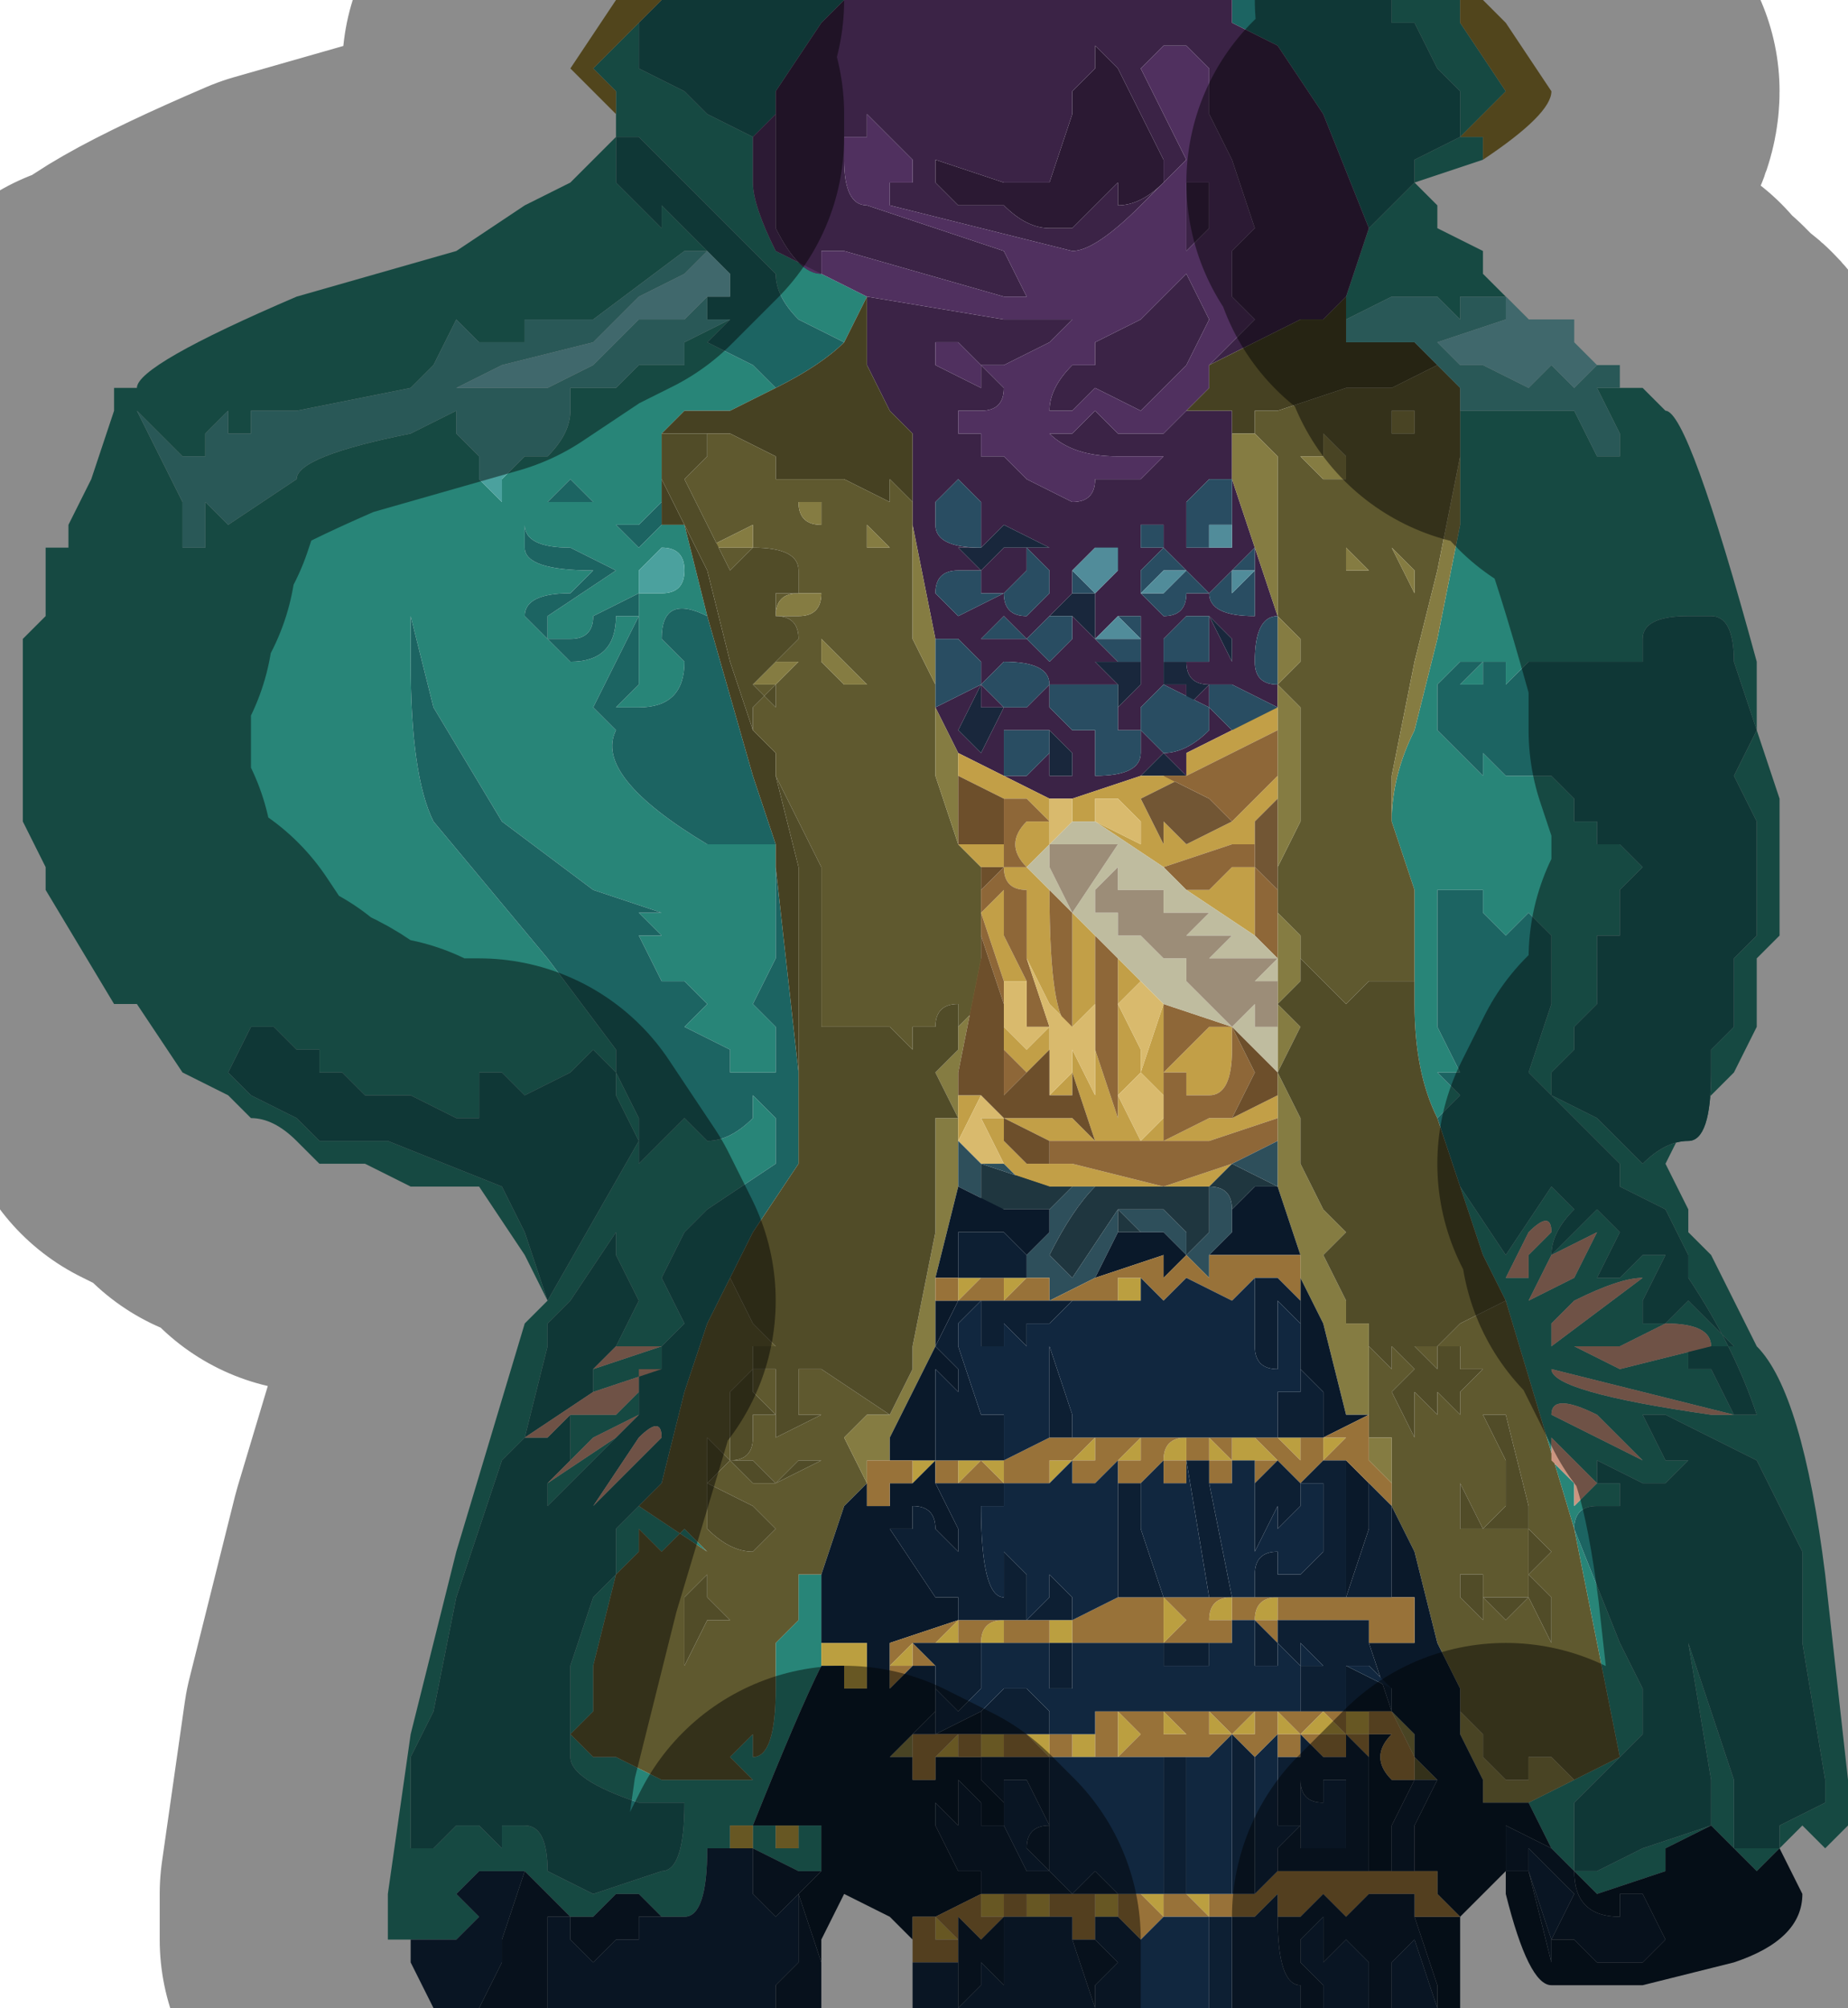 <?xml version="1.0" encoding="UTF-8" standalone="no"?>
<svg xmlns:xlink="http://www.w3.org/1999/xlink" height="4.4px" width="4.05px" xmlns="http://www.w3.org/2000/svg">
  <g transform="matrix(1.0, 0.0, 0.0, 1.0, 2.05, 2.2)">
    <path d="M1.0 -2.2 L1.05 -2.2 1.15 -2.2 1.15 -2.15 1.25 -2.0 1.2 -1.95 1.15 -1.9 1.2 -1.9 1.2 -1.85 1.05 -1.8 1.1 -1.75 1.1 -1.7 1.2 -1.65 1.2 -1.6 1.25 -1.55 1.15 -1.55 1.15 -1.5 1.1 -1.55 1.05 -1.55 1.05 -1.55 1.0 -1.55 0.9 -1.5 0.9 -1.55 0.95 -1.7 1.0 -1.75 1.05 -1.8 1.05 -1.85 1.15 -1.9 1.15 -2.0 1.1 -2.05 1.05 -2.15 1.0 -2.15 1.0 -2.2 M1.5 -1.4 L1.5 -1.35 1.55 -1.35 1.6 -1.3 Q1.65 -1.3 1.8 -0.75 L1.8 -0.6 1.85 -0.45 1.85 -0.15 1.8 -0.1 1.8 0.05 1.75 0.15 1.65 0.25 1.6 0.35 1.65 0.45 1.65 0.5 1.7 0.55 1.8 0.75 Q1.9 0.85 1.95 1.25 L2.0 1.7 2.0 1.8 1.95 1.85 1.9 1.8 1.85 1.85 1.85 1.8 1.95 1.75 1.95 1.7 1.9 1.4 1.9 1.2 1.8 1.0 1.6 0.9 1.55 0.9 1.6 1.0 1.65 1.0 1.6 1.05 1.55 1.05 1.45 1.0 1.45 1.05 1.5 1.05 1.5 1.1 1.45 1.1 Q1.4 1.1 1.4 1.15 L1.5 1.4 1.55 1.5 1.55 1.6 1.45 1.7 1.4 1.75 1.4 1.85 1.4 1.9 1.45 1.9 1.55 1.85 1.7 1.8 1.7 1.7 1.65 1.4 1.75 1.7 1.75 1.85 1.8 1.85 1.85 1.85 1.8 1.9 1.75 1.85 1.7 1.8 1.6 1.85 1.6 1.9 1.45 1.95 1.4 1.9 1.35 1.85 1.3 1.75 1.4 1.7 1.5 1.65 1.4 1.15 1.25 0.65 1.2 0.55 1.1 0.25 Q1.05 0.15 1.05 0.0 L1.05 -0.05 1.05 -0.25 1.0 -0.4 1.0 -0.4 Q1.0 -0.5 1.05 -0.6 L1.1 -0.8 1.1 -0.8 1.15 -1.05 1.15 -1.3 1.25 -1.3 1.4 -1.3 1.45 -1.2 1.5 -1.2 1.5 -1.25 1.45 -1.35 1.5 -1.35 1.5 -1.4 M-1.15 2.05 L-1.2 2.05 -1.2 1.95 -1.15 1.6 -1.1 1.4 -1.05 1.2 -0.9 0.7 -0.85 0.65 -0.9 0.55 -1.0 0.4 -1.05 0.4 -1.1 0.4 -1.1 0.4 -1.15 0.4 -1.25 0.35 -1.35 0.35 -1.4 0.3 Q-1.45 0.25 -1.5 0.25 L-1.55 0.2 -1.65 0.15 -1.75 0.0 -1.8 0.0 -1.8 0.0 -1.95 -0.25 -1.95 -0.3 -2.0 -0.4 -2.0 -0.75 -2.0 -0.8 -1.95 -0.85 -1.95 -1.0 -1.9 -1.0 -1.9 -1.05 -1.85 -1.15 -1.8 -1.3 -1.8 -1.35 -1.75 -1.35 -1.75 -1.35 Q-1.75 -1.4 -1.4 -1.55 L-1.05 -1.65 -0.9 -1.75 -0.8 -1.8 -0.7 -1.9 -0.7 -1.8 -0.65 -1.75 -0.6 -1.7 -0.6 -1.75 -0.55 -1.7 -0.55 -1.7 -0.5 -1.65 -0.55 -1.65 -0.75 -1.5 -0.9 -1.5 -0.9 -1.45 -0.95 -1.45 -0.95 -1.45 -1.0 -1.45 -1.0 -1.45 -1.05 -1.5 -1.1 -1.4 -1.1 -1.4 -1.15 -1.35 -1.4 -1.3 -1.4 -1.3 -1.45 -1.3 -1.5 -1.3 -1.5 -1.25 -1.55 -1.25 -1.55 -1.3 -1.6 -1.25 -1.6 -1.2 -1.65 -1.2 -1.7 -1.25 -1.75 -1.3 -1.75 -1.3 -1.7 -1.2 -1.65 -1.1 -1.65 -1.0 -1.65 -1.0 -1.6 -1.0 -1.6 -1.1 -1.55 -1.05 -1.55 -1.05 -1.4 -1.15 Q-1.4 -1.2 -1.15 -1.25 L-1.05 -1.3 -1.05 -1.25 -1.0 -1.2 -1.0 -1.15 -0.95 -1.1 -0.95 -1.15 -0.9 -1.2 -0.85 -1.2 Q-0.8 -1.25 -0.8 -1.3 L-0.8 -1.35 -0.75 -1.35 Q-0.75 -1.35 -0.7 -1.35 L-0.65 -1.4 -0.55 -1.4 -0.55 -1.45 -0.45 -1.5 -0.5 -1.45 -0.4 -1.4 -0.4 -1.4 -0.35 -1.35 -0.35 -1.35 -0.45 -1.3 -0.55 -1.3 -0.55 -1.3 -0.6 -1.25 -0.6 -1.15 -0.6 -1.1 -0.6 -1.1 -0.65 -1.05 -0.7 -1.05 -0.65 -1.0 -0.6 -1.05 -0.55 -1.05 -0.5 -0.85 Q-0.6 -0.9 -0.6 -0.8 L-0.55 -0.75 Q-0.55 -0.65 -0.65 -0.65 L-0.65 -0.65 -0.7 -0.65 -0.65 -0.7 -0.65 -0.85 -0.65 -0.9 -0.75 -0.85 Q-0.75 -0.8 -0.8 -0.8 L-0.85 -0.8 -0.85 -0.85 -0.7 -0.95 -0.8 -1.0 Q-0.9 -1.0 -0.9 -1.05 L-0.9 -1.0 Q-0.9 -0.95 -0.75 -0.95 -0.75 -0.95 -0.8 -0.9 -0.9 -0.9 -0.9 -0.85 L-0.85 -0.8 -0.8 -0.75 Q-0.7 -0.75 -0.7 -0.85 L-0.65 -0.85 -0.7 -0.75 -0.75 -0.65 -0.7 -0.6 Q-0.75 -0.5 -0.5 -0.35 L-0.35 -0.35 -0.35 -0.2 -0.35 -0.15 -0.35 -0.1 -0.4 0.0 -0.35 0.05 -0.35 0.15 -0.4 0.15 Q-0.4 0.15 -0.45 0.15 L-0.45 0.1 -0.55 0.05 -0.55 0.05 -0.55 0.05 -0.5 0.0 -0.55 -0.05 -0.6 -0.05 -0.65 -0.15 Q-0.6 -0.15 -0.6 -0.15 L-0.65 -0.2 -0.6 -0.2 -0.75 -0.25 -0.95 -0.4 -1.1 -0.65 -1.15 -0.85 -1.15 -0.75 Q-1.15 -0.5 -1.1 -0.4 L-0.85 -0.1 -0.7 0.1 -0.7 0.15 -0.65 0.25 -0.65 0.35 -0.6 0.3 -0.6 0.3 -0.55 0.25 -0.55 0.25 -0.5 0.3 Q-0.45 0.3 -0.4 0.25 L-0.4 0.2 -0.35 0.25 -0.35 0.35 -0.5 0.45 -0.5 0.45 -0.55 0.5 -0.6 0.6 -0.55 0.7 -0.6 0.75 -0.6 0.8 -0.75 0.85 -0.75 0.85 -0.75 0.8 -0.75 0.8 -0.6 0.75 -0.65 0.75 -0.7 0.75 -0.65 0.65 -0.7 0.55 -0.7 0.5 -0.8 0.65 -0.85 0.7 -0.85 0.75 -0.9 0.95 -0.95 1.0 -1.05 1.3 -1.1 1.55 -1.15 1.65 -1.15 1.75 -1.15 1.85 -1.1 1.85 -1.05 1.8 -1.0 1.8 -0.95 1.85 -0.95 1.8 -0.9 1.8 Q-0.85 1.8 -0.85 1.9 L-0.75 1.95 -0.6 1.9 Q-0.55 1.9 -0.55 1.75 L-0.65 1.75 Q-0.8 1.7 -0.8 1.65 L-0.8 1.45 -0.75 1.3 -0.7 1.25 -0.7 1.15 -0.65 1.1 -0.65 1.1 -0.5 1.2 -0.5 1.2 -0.55 1.15 -0.6 1.2 -0.65 1.15 -0.65 1.2 -0.7 1.25 -0.7 1.25 -0.75 1.45 -0.75 1.5 -0.75 1.55 -0.8 1.6 -0.75 1.65 -0.7 1.65 -0.7 1.65 -0.6 1.7 -0.55 1.7 -0.55 1.7 -0.45 1.7 -0.4 1.7 -0.45 1.65 -0.45 1.65 -0.4 1.6 -0.4 1.65 Q-0.35 1.65 -0.35 1.5 L-0.35 1.4 -0.3 1.35 -0.3 1.25 -0.25 1.25 -0.25 1.25 -0.25 1.4 -0.25 1.45 Q-0.3 1.55 -0.4 1.8 L-0.35 1.8 -0.25 1.8 -0.25 1.9 -0.3 1.9 -0.4 1.85 -0.4 1.85 -0.4 1.8 -0.45 1.8 -0.45 1.85 -0.5 1.85 Q-0.5 2.0 -0.55 2.0 L-0.6 2.0 -0.65 1.95 -0.7 1.95 -0.75 2.0 -0.8 2.0 -0.85 1.95 -0.9 1.9 -0.95 1.9 -1.0 1.9 -1.05 1.95 -1.0 2.0 -1.05 2.05 -1.15 2.05 M-0.7 -1.95 L-0.7 -1.95 Q-0.7 -1.95 -0.7 -2.0 L-0.75 -2.05 -0.7 -2.1 -0.65 -2.15 -0.65 -2.05 Q-0.65 -2.05 -0.55 -2.0 L-0.55 -2.0 -0.5 -1.95 -0.4 -1.9 -0.4 -1.8 Q-0.4 -1.75 -0.35 -1.65 L-0.15 -1.55 -0.2 -1.45 -0.3 -1.5 Q-0.35 -1.55 -0.35 -1.6 L-0.55 -1.8 -0.55 -1.8 -0.6 -1.85 -0.65 -1.9 -0.7 -1.9 -0.7 -1.95 M1.55 -0.8 L1.55 -0.75 1.5 -0.75 1.45 -0.75 1.45 -0.75 1.4 -0.75 1.4 -0.75 1.35 -0.75 1.35 -0.75 1.3 -0.75 1.25 -0.7 1.25 -0.75 1.2 -0.75 1.2 -0.7 1.15 -0.7 1.2 -0.75 1.15 -0.75 1.15 -0.75 1.1 -0.7 1.1 -0.6 1.15 -0.55 1.15 -0.55 1.2 -0.5 1.2 -0.55 1.25 -0.5 1.25 -0.5 1.3 -0.5 1.3 -0.5 1.35 -0.5 1.4 -0.45 1.4 -0.4 1.45 -0.4 1.45 -0.35 1.5 -0.35 1.55 -0.3 1.5 -0.25 1.5 -0.15 1.45 -0.15 1.45 0.0 1.4 0.05 1.4 0.1 1.35 0.15 1.35 0.2 1.45 0.25 1.55 0.35 Q1.6 0.3 1.65 0.3 1.7 0.3 1.7 0.15 L1.7 0.1 1.75 0.05 1.75 -0.05 1.75 -0.1 1.8 -0.15 1.8 -0.2 1.8 -0.3 1.8 -0.4 1.75 -0.5 1.75 -0.5 1.8 -0.6 1.75 -0.75 Q1.75 -0.85 1.7 -0.85 L1.65 -0.85 Q1.55 -0.85 1.55 -0.8 M1.2 -0.2 L1.2 -0.25 1.15 -0.25 1.15 -0.25 1.1 -0.25 1.1 0.05 1.15 0.15 1.1 0.15 1.15 0.2 1.2 0.2 1.15 0.2 1.1 0.25 1.15 0.4 1.25 0.55 1.35 0.4 1.4 0.45 Q1.35 0.5 1.35 0.55 L1.4 0.5 1.45 0.45 1.5 0.5 1.45 0.6 1.5 0.6 1.55 0.55 1.6 0.55 1.55 0.65 1.55 0.7 1.6 0.7 1.65 0.65 1.7 0.7 1.75 0.75 1.65 0.75 1.65 0.8 1.7 0.8 1.75 0.9 1.8 0.9 Q1.75 0.75 1.65 0.6 L1.65 0.55 1.6 0.45 1.5 0.4 1.5 0.35 1.3 0.15 1.35 0.0 1.35 -0.15 1.3 -0.2 1.25 -0.15 1.2 -0.2 M1.35 0.75 L1.4 0.75 1.5 0.8 1.7 0.75 Q1.7 0.7 1.6 0.7 L1.5 0.75 1.35 0.75 1.55 0.6 Q1.5 0.6 1.4 0.65 L1.35 0.7 1.35 0.75 M1.45 0.9 Q1.35 0.85 1.35 0.9 L1.55 1.0 1.45 0.9 M1.45 0.5 L1.35 0.55 1.3 0.65 1.4 0.6 1.45 0.5 M1.3 0.6 L1.3 0.55 1.35 0.5 Q1.35 0.45 1.3 0.5 L1.25 0.6 1.3 0.6 M1.45 1.05 L1.4 1.0 1.35 0.95 1.35 1.0 1.4 1.05 1.4 1.1 1.45 1.05 M1.7 0.9 L1.75 0.9 1.35 0.8 Q1.35 0.85 1.7 0.9 M-0.65 0.85 L-0.65 0.9 -0.75 0.95 -0.8 1.0 -0.8 0.9 -0.7 0.9 -0.65 0.85 M-0.7 0.95 L-0.7 0.95 -0.75 1.0 -0.8 1.05 -0.85 1.1 -0.85 1.05 -0.7 0.95 M-0.7 -1.05 L-0.75 -1.1 -0.8 -1.15 -0.85 -1.1 -0.75 -1.1 -0.7 -1.05 -0.7 -1.05 M-0.55 -0.95 Q-0.55 -1.0 -0.6 -1.0 L-0.65 -0.95 -0.65 -0.9 -0.6 -0.9 Q-0.55 -0.9 -0.55 -0.95 L-0.55 -0.95 M-0.7 0.15 L-0.75 0.1 -0.75 0.1 -0.8 0.15 -0.9 0.2 -0.95 0.15 -1.0 0.15 -1.0 0.2 -1.0 0.25 -1.05 0.25 -1.05 0.25 -1.15 0.2 -1.15 0.2 -1.2 0.2 -1.25 0.2 -1.3 0.15 Q-1.3 0.15 -1.35 0.15 L-1.35 0.1 -1.4 0.1 -1.45 0.05 -1.5 0.05 -1.5 0.05 -1.55 0.15 -1.5 0.2 -1.4 0.25 -1.35 0.3 -1.3 0.3 -1.3 0.3 -1.2 0.3 -0.95 0.4 -0.95 0.4 -0.9 0.5 -0.85 0.65 -0.65 0.3 -0.7 0.2 -0.7 0.15 M-0.4 1.85 L-0.4 1.85 M-0.3 1.85 Q-0.3 1.8 -0.3 1.8 L-0.35 1.8 -0.35 1.85 -0.3 1.85 -0.3 1.85" fill="#288578" fill-rule="evenodd" stroke="none"/>
    <path d="M-0.7 -1.9 L-0.7 -1.95 -0.7 -1.9 -0.65 -1.9 -0.6 -1.85 -0.55 -1.8 -0.55 -1.8 -0.35 -1.6 Q-0.35 -1.55 -0.3 -1.5 L-0.2 -1.45 Q-0.25 -1.4 -0.35 -1.35 L-0.4 -1.4 -0.4 -1.4 -0.5 -1.45 -0.45 -1.5 -0.45 -1.5 -0.5 -1.5 -0.5 -1.55 -0.5 -1.55 -0.45 -1.55 -0.45 -1.6 -0.5 -1.65 -0.5 -1.65 -0.55 -1.7 -0.55 -1.7 -0.6 -1.75 -0.6 -1.7 -0.65 -1.75 -0.7 -1.8 -0.7 -1.9 M-0.6 -2.2 L-0.2 -2.2 -0.25 -2.15 -0.35 -2.0 -0.35 -1.95 -0.4 -1.9 -0.5 -1.95 -0.55 -2.0 -0.55 -2.0 Q-0.65 -2.05 -0.65 -2.05 L-0.65 -2.15 -0.6 -2.2 M0.65 -2.2 L1.0 -2.2 1.0 -2.15 1.05 -2.15 1.1 -2.05 1.15 -2.0 1.15 -1.9 1.05 -1.85 1.05 -1.8 1.0 -1.75 0.95 -1.7 0.95 -1.7 0.85 -1.95 0.75 -2.1 0.65 -2.15 0.65 -2.2 M1.55 -0.8 Q1.55 -0.85 1.65 -0.85 L1.7 -0.85 Q1.75 -0.85 1.75 -0.75 L1.8 -0.6 1.75 -0.5 1.75 -0.5 1.8 -0.4 1.8 -0.3 1.8 -0.2 1.8 -0.15 1.75 -0.1 1.75 -0.05 1.75 0.05 1.7 0.1 1.7 0.15 Q1.7 0.3 1.65 0.3 1.6 0.3 1.55 0.35 L1.45 0.25 1.35 0.2 1.35 0.15 1.4 0.1 1.4 0.05 1.45 0.0 1.45 -0.15 1.5 -0.15 1.5 -0.25 1.55 -0.3 1.5 -0.35 1.45 -0.35 1.45 -0.4 1.4 -0.4 1.4 -0.45 1.35 -0.5 1.3 -0.5 1.3 -0.5 1.25 -0.5 1.25 -0.5 1.2 -0.55 1.2 -0.5 1.15 -0.55 1.15 -0.55 1.1 -0.6 1.1 -0.7 1.15 -0.75 1.15 -0.75 1.2 -0.75 1.15 -0.7 1.2 -0.7 1.2 -0.75 1.25 -0.75 1.25 -0.7 1.3 -0.75 1.35 -0.75 1.35 -0.75 1.4 -0.75 1.4 -0.75 1.45 -0.75 1.45 -0.75 1.5 -0.75 1.55 -0.75 1.55 -0.8 M1.2 -0.2 L1.25 -0.15 1.3 -0.2 1.35 -0.15 1.35 0.0 1.3 0.15 1.5 0.35 1.5 0.4 1.6 0.45 1.65 0.55 1.65 0.6 Q1.75 0.75 1.8 0.9 L1.75 0.9 1.7 0.8 1.65 0.8 1.65 0.75 1.75 0.75 1.7 0.7 1.65 0.65 1.6 0.7 1.55 0.7 1.55 0.65 1.6 0.55 1.55 0.55 1.5 0.6 1.45 0.6 1.5 0.5 1.45 0.45 1.4 0.5 1.35 0.55 Q1.35 0.5 1.4 0.45 L1.35 0.4 1.25 0.55 1.15 0.4 1.1 0.25 1.15 0.2 1.2 0.2 1.15 0.2 1.1 0.15 1.15 0.15 1.1 0.05 1.1 -0.25 1.15 -0.25 1.15 -0.25 1.2 -0.25 1.2 -0.2 M1.5 1.05 L1.45 1.05 1.45 1.0 1.55 1.05 1.6 1.05 1.65 1.0 1.6 1.0 1.55 0.9 1.6 0.9 1.8 1.0 1.9 1.2 1.9 1.4 1.95 1.7 1.95 1.75 1.85 1.8 1.85 1.85 1.8 1.85 1.75 1.85 1.75 1.7 1.65 1.4 1.7 1.7 1.7 1.8 1.55 1.85 1.45 1.9 1.4 1.9 1.4 1.85 1.4 1.75 1.45 1.7 1.55 1.6 1.55 1.5 1.5 1.4 1.4 1.15 Q1.4 1.1 1.45 1.1 L1.5 1.1 1.5 1.05 M-0.6 0.8 L-0.6 0.75 -0.55 0.7 -0.6 0.6 -0.55 0.5 -0.5 0.45 -0.5 0.45 -0.35 0.35 -0.35 0.25 -0.4 0.2 -0.4 0.25 Q-0.45 0.3 -0.5 0.3 L-0.55 0.25 -0.55 0.25 -0.6 0.3 -0.6 0.3 -0.65 0.35 -0.65 0.25 -0.7 0.15 -0.7 0.1 -0.85 -0.1 -1.1 -0.4 Q-1.15 -0.5 -1.15 -0.75 L-1.15 -0.85 -1.1 -0.65 -0.95 -0.4 -0.75 -0.25 -0.6 -0.2 -0.65 -0.2 -0.6 -0.15 Q-0.6 -0.15 -0.65 -0.15 L-0.6 -0.05 -0.55 -0.05 -0.5 0.0 -0.55 0.05 -0.55 0.05 -0.55 0.05 -0.45 0.1 -0.45 0.15 Q-0.4 0.15 -0.4 0.15 L-0.35 0.15 -0.35 0.05 -0.4 0.0 -0.35 -0.1 -0.35 -0.15 -0.35 -0.2 -0.35 -0.35 -0.5 -0.35 Q-0.75 -0.5 -0.7 -0.6 L-0.75 -0.65 -0.7 -0.75 -0.65 -0.85 -0.7 -0.85 Q-0.7 -0.75 -0.8 -0.75 L-0.85 -0.8 -0.9 -0.85 Q-0.9 -0.9 -0.8 -0.9 -0.75 -0.95 -0.75 -0.95 -0.9 -0.95 -0.9 -1.0 L-0.9 -1.05 Q-0.9 -1.0 -0.8 -1.0 L-0.7 -0.95 -0.85 -0.85 -0.85 -0.8 -0.8 -0.8 Q-0.75 -0.8 -0.75 -0.85 L-0.65 -0.9 -0.65 -0.85 -0.65 -0.7 -0.7 -0.65 -0.65 -0.65 -0.65 -0.65 Q-0.55 -0.65 -0.55 -0.75 L-0.6 -0.8 Q-0.6 -0.9 -0.5 -0.85 L-0.5 -0.85 -0.4 -0.5 -0.35 -0.35 -0.35 -0.35 -0.35 -0.3 -0.3 0.15 -0.3 0.2 -0.3 0.35 -0.4 0.5 -0.45 0.6 -0.5 0.7 -0.55 0.85 -0.6 1.05 -0.65 1.1 -0.65 1.1 -0.7 1.15 -0.7 1.25 -0.75 1.3 -0.8 1.45 -0.8 1.65 Q-0.8 1.7 -0.65 1.75 L-0.55 1.75 Q-0.55 1.9 -0.6 1.9 L-0.75 1.95 -0.85 1.9 Q-0.85 1.8 -0.9 1.8 L-0.95 1.8 -0.95 1.85 -1.0 1.8 -1.05 1.8 -1.1 1.85 -1.15 1.85 -1.15 1.75 -1.15 1.65 -1.1 1.55 -1.05 1.3 -0.95 1.0 -0.9 0.95 -0.85 0.75 -0.85 0.7 -0.8 0.65 -0.7 0.5 -0.7 0.55 -0.65 0.65 -0.7 0.75 -0.75 0.8 -0.75 0.8 -0.75 0.85 -0.9 0.95 -0.85 0.95 -0.8 0.9 -0.8 1.0 -0.85 1.05 -0.85 1.05 -0.85 1.1 -0.8 1.05 -0.75 1.0 -0.7 0.95 -0.7 0.95 -0.6 0.85 -0.6 0.85 -0.65 0.9 -0.65 0.85 -0.65 0.85 -0.65 0.8 -0.6 0.8 -0.6 0.8 M-0.7 -0.85 L-0.7 -0.85 -0.7 -0.85 M-0.6 -1.1 L-0.6 -1.05 -0.55 -1.05 -0.6 -1.05 -0.65 -1.0 -0.7 -1.05 -0.65 -1.05 -0.6 -1.1 -0.6 -1.1 M-0.7 -1.05 L-0.7 -1.05 -0.75 -1.1 -0.85 -1.1 -0.8 -1.15 -0.75 -1.1 -0.7 -1.05 M-0.7 0.15 L-0.7 0.2 -0.65 0.3 -0.85 0.65 -0.9 0.5 -0.95 0.4 -0.95 0.4 -1.2 0.3 -1.3 0.3 -1.3 0.3 -1.35 0.3 -1.4 0.25 -1.5 0.2 -1.55 0.15 -1.5 0.05 -1.5 0.05 -1.45 0.05 -1.4 0.1 -1.35 0.1 -1.35 0.15 Q-1.3 0.15 -1.3 0.15 L-1.25 0.2 -1.2 0.2 -1.15 0.2 -1.15 0.2 -1.05 0.25 -1.05 0.25 -1.0 0.25 -1.0 0.2 -1.0 0.15 -0.95 0.15 -0.9 0.2 -0.8 0.15 -0.75 0.1 -0.75 0.1 -0.7 0.15 M-0.65 1.0 L-0.6 0.95 Q-0.6 0.9 -0.65 0.95 L-0.75 1.1 -0.75 1.1 -0.65 1.0" fill="#1c6462" fill-rule="evenodd" stroke="none"/>
    <path d="M1.15 -2.2 L1.2 -2.2 1.25 -2.15 1.35 -2.0 Q1.35 -1.95 1.2 -1.85 L1.2 -1.85 1.2 -1.9 1.15 -1.9 1.2 -1.95 1.25 -2.0 1.15 -2.15 1.15 -2.2 M-0.7 -1.95 L-0.8 -2.05 -0.7 -2.2 -0.6 -2.2 -0.65 -2.15 -0.7 -2.1 -0.75 -2.05 -0.7 -2.0 Q-0.7 -1.95 -0.7 -1.95" fill="#937d33" fill-rule="evenodd" stroke="none"/>
    <path d="M0.1 0.6 L0.05 0.65 0.05 0.6 0.1 0.6 M0.4 0.65 L0.4 0.6 0.45 0.6 0.45 0.65 0.4 0.65 M0.7 0.6 L0.65 0.6 0.7 0.6 M0.2 0.6 L0.15 0.65 Q0.15 0.6 0.15 0.6 L0.2 0.6 M0.25 1.0 Q0.3 1.0 0.3 1.0 L0.25 1.05 0.25 1.0 M0.15 1.0 L0.15 1.05 0.1 1.0 0.15 1.0 M0.05 1.0 L0.1 1.0 0.05 1.05 0.05 1.0 M0.45 0.95 L0.45 1.0 0.4 1.0 0.45 0.95 M0.35 1.0 L0.3 1.0 0.35 0.95 0.35 1.0 M0.75 1.0 L0.7 1.0 0.65 1.0 0.65 0.95 0.7 0.95 0.75 1.0 M0.6 1.0 L0.6 0.95 0.65 1.0 0.6 1.0 M0.55 1.0 L0.5 1.0 Q0.5 0.95 0.55 0.95 L0.55 1.0 M0.85 0.95 L0.9 0.95 0.85 1.0 0.85 0.95 M0.8 0.95 L0.8 1.0 0.75 0.95 Q0.75 0.95 0.8 0.95 M0.85 1.35 L0.85 1.35 M0.75 1.35 L0.7 1.35 Q0.7 1.3 0.75 1.3 L0.75 1.35 M0.5 1.3 L0.55 1.35 0.5 1.4 0.5 1.3 M0.65 1.3 L0.65 1.35 0.6 1.35 Q0.6 1.3 0.65 1.3 M0.65 1.6 L0.7 1.55 0.7 1.6 0.65 1.6 0.6 1.6 Q0.6 1.55 0.6 1.55 L0.65 1.6 M0.75 1.55 L0.8 1.6 0.75 1.6 0.75 1.55 M0.5 1.6 L0.5 1.55 0.55 1.6 0.5 1.6 M0.95 1.6 L0.9 1.6 0.9 1.55 0.95 1.55 0.95 1.6 M0.85 1.55 L0.9 1.6 0.85 1.6 0.8 1.6 0.85 1.55 M0.4 1.35 L0.4 1.35 M0.3 1.35 L0.3 1.4 0.25 1.4 0.25 1.35 0.3 1.35 M0.15 1.4 L0.1 1.4 Q0.1 1.35 0.15 1.35 L0.15 1.4 M0.05 1.35 L0.05 1.4 0.0 1.4 0.05 1.35 M0.25 1.6 L0.25 1.65 0.2 1.6 0.25 1.6 M0.15 1.6 L0.15 1.65 0.1 1.65 0.1 1.6 0.15 1.6 M0.05 1.65 L0.0 1.65 0.05 1.6 0.05 1.65 M0.4 1.55 L0.45 1.6 0.4 1.65 0.4 1.55 M0.35 1.6 L0.35 1.65 0.3 1.65 0.3 1.6 0.35 1.6 M0.4 2.0 L0.35 2.0 0.35 1.95 0.4 1.95 0.4 2.0 M0.5 2.0 L0.45 1.95 0.5 1.95 0.5 2.0 M0.15 1.95 L0.15 2.0 0.1 2.0 0.1 1.95 0.15 1.95 M0.25 1.95 L0.25 2.0 0.2 2.0 Q0.2 1.95 0.2 1.95 L0.25 1.95 M0.0 2.05 L0.0 2.05 0.0 2.0 0.05 2.05 0.0 2.05 M0.95 1.95 L0.9 1.95 0.95 1.95 M0.8 1.95 L0.85 1.95 0.8 1.95 M0.7 1.95 L0.75 1.95 0.7 1.95 0.65 1.95 0.7 1.95 M0.6 1.95 L0.6 2.0 0.55 1.95 0.6 1.95 M-0.05 1.05 L-0.05 1.0 0.0 1.0 -0.05 1.05 M-0.45 1.85 L-0.45 1.8 -0.4 1.8 -0.4 1.85 -0.4 1.85 -0.45 1.85 -0.45 1.85 M-0.25 1.45 L-0.25 1.4 -0.2 1.4 -0.15 1.4 -0.15 1.5 -0.2 1.5 -0.2 1.45 -0.25 1.45 -0.25 1.45 M-0.05 1.45 L-0.1 1.45 -0.1 1.45 -0.05 1.4 Q-0.05 1.4 -0.05 1.45 M-0.3 1.85 L-0.3 1.85 -0.35 1.85 -0.35 1.8 -0.3 1.8 Q-0.3 1.8 -0.3 1.85" fill="#bb9f40" fill-rule="evenodd" stroke="none"/>
    <path d="M0.35 -2.05 L0.35 -2.1 0.4 -2.05 0.5 -1.85 0.5 -1.8 Q0.45 -1.75 0.4 -1.75 L0.4 -1.8 0.35 -1.75 0.4 -1.75 0.35 -1.75 0.35 -1.75 0.3 -1.7 0.25 -1.7 Q0.2 -1.7 0.15 -1.75 L0.1 -1.75 Q0.1 -1.75 0.05 -1.75 L0.0 -1.8 0.0 -1.85 0.15 -1.8 0.25 -1.8 0.3 -1.95 0.3 -2.0 0.35 -2.05" fill="#2b1933" fill-rule="evenodd" stroke="none"/>
    <path d="M-0.2 -2.2 L0.65 -2.2 0.65 -2.15 0.75 -2.1 0.85 -1.95 0.95 -1.7 0.95 -1.7 0.9 -1.55 0.85 -1.5 0.8 -1.5 0.6 -1.4 0.7 -1.5 0.65 -1.55 0.65 -1.55 0.65 -1.65 0.7 -1.7 0.65 -1.85 0.6 -1.95 0.6 -1.95 0.6 -2.05 0.55 -2.1 0.5 -2.1 0.45 -2.05 0.5 -1.95 0.55 -1.85 0.55 -1.85 0.45 -1.75 Q0.35 -1.65 0.3 -1.65 L-0.1 -1.75 -0.1 -1.8 -0.05 -1.8 0.0 -1.8 -0.05 -1.8 -0.05 -1.85 -0.05 -1.85 -0.05 -1.85 -0.1 -1.9 -0.1 -1.9 -0.15 -1.95 -0.15 -1.9 -0.2 -1.9 -0.2 -1.85 Q-0.2 -1.75 -0.15 -1.75 L0.15 -1.65 0.2 -1.55 Q0.2 -1.55 0.15 -1.55 L-0.2 -1.65 -0.25 -1.65 -0.25 -1.6 Q-0.3 -1.6 -0.35 -1.7 L-0.35 -1.95 -0.35 -2.0 -0.25 -2.15 -0.2 -2.2 M0.35 -2.05 L0.3 -2.0 0.3 -1.95 0.25 -1.8 0.15 -1.8 0.0 -1.85 0.0 -1.8 0.05 -1.75 Q0.1 -1.75 0.1 -1.75 L0.15 -1.75 Q0.2 -1.7 0.25 -1.7 L0.3 -1.7 0.35 -1.75 0.35 -1.75 0.4 -1.75 0.35 -1.75 0.4 -1.8 0.4 -1.75 Q0.45 -1.75 0.5 -1.8 L0.5 -1.85 0.4 -2.05 0.35 -2.1 0.35 -2.05 M-0.15 -1.55 L0.15 -1.5 0.15 -1.5 0.3 -1.5 0.3 -1.5 0.25 -1.45 0.15 -1.4 0.1 -1.4 0.05 -1.45 0.0 -1.45 0.0 -1.4 Q0.0 -1.4 0.1 -1.35 L0.1 -1.4 0.15 -1.35 0.15 -1.35 Q0.15 -1.3 0.1 -1.3 L0.1 -1.3 0.05 -1.3 0.05 -1.25 0.1 -1.25 0.1 -1.2 0.15 -1.2 0.2 -1.15 0.2 -1.15 0.3 -1.1 Q0.35 -1.1 0.35 -1.15 L0.4 -1.15 0.4 -1.15 0.45 -1.15 0.5 -1.2 0.5 -1.2 0.4 -1.2 Q0.3 -1.2 0.25 -1.25 L0.3 -1.25 0.3 -1.25 0.35 -1.3 0.35 -1.3 0.4 -1.25 0.5 -1.25 0.55 -1.3 0.6 -1.3 0.6 -1.3 0.65 -1.3 0.65 -1.25 0.65 -1.2 0.65 -1.15 0.75 -0.85 Q0.7 -0.85 0.7 -0.75 0.7 -0.7 0.75 -0.7 L0.75 -0.65 0.65 -0.7 Q0.65 -0.7 0.6 -0.7 L0.6 -0.65 0.5 -0.7 0.45 -0.65 0.45 -0.6 0.5 -0.55 Q0.55 -0.55 0.6 -0.6 L0.6 -0.65 0.65 -0.6 0.7 -0.6 0.75 -0.65 0.75 -0.65 0.55 -0.55 0.55 -0.5 0.5 -0.55 0.5 -0.55 0.45 -0.5 0.3 -0.45 0.3 -0.45 0.25 -0.45 0.15 -0.5 0.15 -0.5 0.05 -0.55 0.0 -0.65 0.0 -0.65 0.1 -0.7 0.1 -0.75 0.05 -0.8 0.0 -0.8 0.0 -0.8 -0.05 -1.05 -0.05 -1.05 -0.05 -1.25 -0.1 -1.3 -0.15 -1.4 -0.15 -1.55 M0.6 -1.8 L0.6 -1.7 0.55 -1.65 0.55 -1.8 0.6 -1.8 M0.25 -1.3 L0.25 -1.3 Q0.25 -1.35 0.3 -1.4 L0.35 -1.4 0.35 -1.45 0.45 -1.5 0.55 -1.6 0.6 -1.5 0.55 -1.4 0.45 -1.3 0.35 -1.35 0.3 -1.3 0.25 -1.3 M0.65 -1.15 L0.6 -1.15 0.55 -1.1 0.55 -1.0 0.6 -1.0 0.65 -1.0 0.65 -1.1 0.65 -1.15 M0.5 -1.0 L0.5 -1.0 0.45 -0.95 0.45 -0.9 Q0.5 -0.85 0.5 -0.85 0.55 -0.85 0.55 -0.9 L0.6 -0.9 0.55 -0.95 0.5 -1.0 0.5 -1.05 0.5 -1.05 0.45 -1.05 0.45 -1.0 Q0.45 -1.0 0.5 -1.0 M0.65 -0.95 L0.6 -0.9 Q0.6 -0.85 0.7 -0.85 0.7 -0.85 0.7 -0.9 L0.7 -1.0 0.65 -0.95 M0.55 -0.75 L0.55 -0.75 0.6 -0.75 0.6 -0.85 0.55 -0.85 0.5 -0.8 0.5 -0.75 0.5 -0.75 0.5 -0.7 0.55 -0.7 0.55 -0.65 0.6 -0.7 0.6 -0.7 Q0.55 -0.7 0.55 -0.75 M0.65 -0.8 L0.6 -0.85 0.65 -0.75 0.65 -0.8 M0.3 -0.95 L0.3 -0.9 Q0.3 -0.9 0.35 -0.9 L0.4 -0.95 0.35 -1.0 0.35 -1.0 0.3 -0.95 M0.25 -1.0 L0.15 -1.05 0.1 -1.0 0.05 -1.0 0.1 -0.95 0.1 -0.95 0.15 -1.0 0.25 -1.0 0.25 -0.95 0.25 -1.0 M0.05 -1.15 L0.0 -1.1 0.0 -1.05 Q0.0 -1.0 0.1 -1.0 0.1 -1.0 0.1 -1.05 L0.1 -1.1 0.05 -1.15 M0.05 -0.95 Q0.0 -0.95 0.0 -0.9 L0.05 -0.85 0.05 -0.85 0.15 -0.9 0.1 -0.9 0.1 -0.95 0.05 -0.95 M0.2 -0.95 L0.15 -0.9 Q0.15 -0.85 0.2 -0.85 L0.25 -0.9 0.25 -0.9 0.25 -0.95 0.2 -1.0 0.2 -0.95 M0.15 -0.85 L0.15 -0.85 0.1 -0.8 0.15 -0.8 0.15 -0.8 0.2 -0.8 0.15 -0.85 M0.3 -0.85 L0.25 -0.85 0.25 -0.85 0.2 -0.8 0.25 -0.75 0.3 -0.8 0.3 -0.85 0.35 -0.8 0.35 -0.9 0.3 -0.9 0.25 -0.85 0.3 -0.85 M0.1 -0.7 L0.15 -0.65 0.2 -0.65 0.25 -0.7 Q0.25 -0.75 0.15 -0.75 L0.1 -0.7 0.1 -0.7 0.05 -0.6 0.1 -0.55 0.15 -0.65 0.1 -0.65 0.1 -0.7 M0.4 -0.85 L0.35 -0.8 0.4 -0.75 0.45 -0.75 0.45 -0.8 0.45 -0.85 0.4 -0.85 0.4 -0.85 M0.3 -0.7 L0.25 -0.7 0.25 -0.65 0.3 -0.6 0.3 -0.6 0.35 -0.6 0.35 -0.5 0.35 -0.5 Q0.45 -0.5 0.45 -0.55 L0.45 -0.6 0.4 -0.6 0.35 -0.6 0.4 -0.6 0.4 -0.7 0.35 -0.7 0.3 -0.7 M0.35 -0.75 L0.4 -0.7 0.4 -0.65 0.45 -0.7 0.45 -0.75 0.4 -0.75 Q0.35 -0.75 0.35 -0.75 L0.35 -0.75 M0.25 -0.55 L0.25 -0.5 0.3 -0.5 0.3 -0.55 0.25 -0.6 0.25 -0.55 0.25 -0.6 0.2 -0.6 0.2 -0.6 0.15 -0.6 0.15 -0.5 Q0.15 -0.5 0.2 -0.5 L0.25 -0.55" fill="#3b2346" fill-rule="evenodd" stroke="none"/>
    <path d="M-0.35 -2.0 L-0.35 -1.95 -0.35 -1.7 Q-0.3 -1.6 -0.25 -1.6 L-0.25 -1.65 -0.2 -1.65 0.15 -1.55 Q0.2 -1.55 0.2 -1.55 L0.15 -1.65 -0.15 -1.75 Q-0.2 -1.75 -0.2 -1.85 L-0.2 -1.9 -0.15 -1.9 -0.15 -1.95 -0.1 -1.9 -0.1 -1.9 -0.05 -1.85 -0.05 -1.85 -0.05 -1.85 -0.05 -1.8 0.0 -1.8 -0.05 -1.8 -0.1 -1.8 -0.1 -1.75 0.3 -1.65 Q0.35 -1.65 0.45 -1.75 L0.55 -1.85 0.55 -1.85 0.5 -1.95 0.45 -2.05 0.5 -2.1 0.55 -2.1 0.6 -2.05 0.6 -1.95 0.6 -1.95 0.65 -1.85 0.7 -1.7 0.65 -1.65 0.65 -1.55 0.65 -1.55 0.7 -1.5 0.6 -1.4 0.6 -1.35 0.55 -1.3 0.5 -1.25 0.4 -1.25 0.35 -1.3 0.35 -1.3 0.3 -1.25 0.3 -1.25 0.25 -1.25 Q0.3 -1.2 0.4 -1.2 L0.5 -1.2 0.5 -1.2 0.45 -1.15 0.4 -1.15 0.4 -1.15 0.35 -1.15 Q0.35 -1.1 0.3 -1.1 L0.2 -1.15 0.2 -1.15 0.15 -1.2 0.1 -1.2 0.1 -1.25 0.05 -1.25 0.05 -1.3 0.1 -1.3 0.1 -1.3 Q0.15 -1.3 0.15 -1.35 L0.15 -1.35 0.1 -1.4 0.1 -1.35 Q0.0 -1.4 0.0 -1.4 L0.0 -1.45 0.05 -1.45 0.1 -1.4 0.15 -1.4 0.25 -1.45 0.3 -1.5 0.3 -1.5 0.15 -1.5 0.15 -1.5 -0.15 -1.55 -0.35 -1.65 Q-0.4 -1.75 -0.4 -1.8 L-0.4 -1.9 -0.35 -1.95 -0.35 -2.0 M0.25 -1.3 L0.3 -1.3 0.35 -1.35 0.45 -1.3 0.55 -1.4 0.6 -1.5 0.55 -1.6 0.45 -1.5 0.35 -1.45 0.35 -1.4 0.3 -1.4 Q0.25 -1.35 0.25 -1.3 L0.25 -1.3 M0.6 -1.8 L0.55 -1.8 0.55 -1.65 0.6 -1.7 0.6 -1.8 M-0.15 -1.55 L-0.15 -1.55 -0.15 -1.55" fill="#50305f" fill-rule="evenodd" stroke="none"/>
    <path d="M0.9 -1.55 L0.9 -1.5 0.9 -1.45 0.95 -1.45 1.05 -1.45 1.1 -1.4 1.1 -1.4 1.0 -1.35 0.95 -1.35 0.9 -1.35 0.75 -1.3 0.75 -1.3 0.7 -1.3 0.7 -1.25 0.65 -1.25 0.65 -1.3 0.6 -1.3 0.6 -1.3 0.55 -1.3 0.6 -1.35 0.6 -1.4 0.8 -1.5 0.85 -1.5 0.9 -1.55 M-0.15 -1.55 L-0.15 -1.55 -0.15 -1.55 -0.15 -1.4 -0.1 -1.3 -0.05 -1.25 -0.05 -1.05 -0.05 -1.1 -0.1 -1.15 -0.1 -1.1 -0.2 -1.15 -0.25 -1.15 -0.25 -1.15 -0.3 -1.15 -0.3 -1.15 -0.3 -1.15 -0.35 -1.15 -0.35 -1.2 -0.45 -1.25 -0.5 -1.25 -0.55 -1.25 -0.6 -1.25 -0.55 -1.3 -0.55 -1.3 -0.45 -1.3 -0.35 -1.35 -0.35 -1.35 Q-0.25 -1.4 -0.2 -1.45 L-0.15 -1.55 M-0.05 -1.05 L-0.05 -1.05 M-0.3 0.15 L-0.35 -0.3 -0.35 -0.35 -0.35 -0.35 -0.4 -0.5 -0.5 -0.85 -0.5 -0.85 -0.55 -1.05 -0.6 -1.05 -0.6 -1.1 -0.6 -1.15 -0.5 -0.95 -0.45 -0.75 -0.4 -0.6 -0.35 -0.55 -0.35 -0.5 -0.3 -0.3 -0.3 -0.2 -0.3 0.15" fill="#464122" fill-rule="evenodd" stroke="none"/>
    <path d="M1.1 -1.4 L1.15 -1.35 1.15 -1.2 1.1 -0.95 1.05 -0.75 1.0 -0.5 1.0 -0.4 1.0 -0.4 1.05 -0.25 1.05 -0.05 Q1.0 -0.05 1.0 -0.05 L0.95 -0.05 0.95 -0.05 0.9 0.0 0.85 -0.05 0.8 -0.1 0.8 -0.05 0.8 -0.1 0.8 -0.15 0.75 -0.2 0.75 -0.25 0.75 -0.3 0.8 -0.4 0.8 -0.5 0.8 -0.65 0.75 -0.7 0.8 -0.75 0.8 -0.8 0.75 -0.85 0.75 -0.95 0.75 -1.15 0.75 -1.2 0.7 -1.25 0.7 -1.3 0.75 -1.3 0.75 -1.3 0.9 -1.35 0.95 -1.35 1.0 -1.35 1.1 -1.4 M1.05 -1.3 L1.0 -1.3 1.0 -1.25 1.05 -1.25 1.05 -1.3 M0.9 -1.0 L0.9 -1.0 0.9 -0.9 0.9 -0.95 0.95 -0.95 0.9 -1.0 M1.0 -1.1 L0.95 -1.1 0.95 -1.1 1.0 -1.1 1.0 -1.1 M0.9 -1.15 L0.9 -1.2 0.85 -1.25 0.85 -1.2 0.8 -1.2 0.85 -1.15 0.85 -1.15 0.9 -1.15 M-0.05 -1.05 L-0.05 -0.8 0.0 -0.7 0.0 -0.6 0.0 -0.5 0.05 -0.35 0.05 -0.35 0.1 -0.3 0.1 -0.1 0.1 0.0 0.05 0.05 0.05 0.0 Q0.0 0.0 0.0 0.05 L0.0 0.05 -0.05 0.05 -0.05 0.1 -0.1 0.05 -0.1 0.05 Q-0.15 0.05 -0.15 0.05 L-0.2 0.05 -0.2 0.05 -0.25 0.05 -0.25 0.0 -0.25 -0.3 -0.3 -0.4 -0.35 -0.5 -0.35 -0.55 -0.4 -0.6 -0.4 -0.65 -0.35 -0.7 -0.35 -0.65 -0.4 -0.7 -0.35 -0.75 -0.3 -0.8 Q-0.3 -0.85 -0.35 -0.85 L-0.35 -0.9 -0.3 -0.9 -0.3 -0.95 Q-0.3 -1.0 -0.4 -1.0 L-0.45 -0.95 -0.5 -1.05 -0.55 -1.15 -0.55 -1.15 -0.5 -1.2 -0.5 -1.25 -0.45 -1.25 -0.35 -1.2 -0.35 -1.15 -0.3 -1.15 -0.3 -1.15 -0.3 -1.15 -0.25 -1.15 -0.25 -1.15 -0.2 -1.15 -0.1 -1.1 -0.1 -1.15 -0.05 -1.1 -0.05 -1.05 M0.95 0.75 L1.0 0.8 1.0 0.75 1.05 0.8 1.0 0.85 1.05 0.95 1.15 1.05 1.05 0.95 1.05 0.85 1.1 0.9 1.1 0.85 1.15 0.9 1.15 0.85 1.2 0.8 1.15 0.8 1.15 0.75 1.1 0.75 1.15 0.7 1.25 0.65 1.4 1.15 1.5 1.65 1.4 1.7 1.35 1.65 1.3 1.65 1.3 1.7 1.25 1.7 1.2 1.65 1.2 1.6 1.15 1.55 1.15 1.5 1.1 1.4 1.05 1.2 1.0 1.1 1.0 1.05 1.0 0.95 0.95 0.95 0.95 0.8 0.95 0.75 M1.05 -0.9 L1.05 -0.95 1.0 -1.0 1.05 -0.9 M1.1 0.75 L1.1 0.8 1.05 0.75 1.1 0.75 M1.25 0.9 L1.2 0.9 1.25 1.0 1.25 1.1 1.2 1.15 1.15 1.05 1.15 1.15 1.2 1.15 1.2 1.25 1.2 1.15 1.3 1.15 1.3 1.1 1.3 1.25 1.35 1.2 1.3 1.15 1.3 1.1 1.25 0.9 M-0.1 0.9 L-0.15 0.9 -0.2 0.95 -0.15 1.05 -0.15 1.05 -0.2 1.1 -0.2 1.1 -0.25 1.25 -0.25 1.25 -0.25 1.25 -0.3 1.25 -0.3 1.35 -0.35 1.4 -0.35 1.5 Q-0.35 1.65 -0.4 1.65 L-0.4 1.6 -0.45 1.65 -0.45 1.65 -0.4 1.7 -0.45 1.7 -0.55 1.7 -0.55 1.7 -0.6 1.7 -0.7 1.65 -0.7 1.65 -0.75 1.65 -0.8 1.6 -0.75 1.55 -0.75 1.5 -0.75 1.45 -0.7 1.25 -0.7 1.25 -0.65 1.2 -0.65 1.15 -0.6 1.2 -0.55 1.15 -0.5 1.2 -0.5 1.2 -0.65 1.1 -0.6 1.05 -0.55 0.85 -0.5 0.7 -0.45 0.6 -0.4 0.7 -0.35 0.75 -0.35 0.75 -0.35 0.75 -0.4 0.75 -0.4 0.8 -0.45 0.85 -0.45 0.85 -0.45 1.0 Q-0.4 1.0 -0.4 0.95 L-0.4 0.95 -0.4 0.9 -0.35 0.9 -0.35 1.0 -0.3 1.0 -0.3 1.0 -0.35 1.05 -0.4 1.0 -0.45 1.0 -0.45 1.0 -0.5 0.95 -0.5 0.95 -0.5 1.15 Q-0.45 1.2 -0.4 1.2 L-0.35 1.15 -0.4 1.1 -0.5 1.05 -0.45 1.0 -0.4 1.05 -0.35 1.05 -0.25 1.0 -0.3 1.0 -0.35 1.0 -0.35 0.95 -0.25 0.9 -0.3 0.9 -0.3 0.8 -0.25 0.8 -0.1 0.9 M1.05 1.65 L1.1 1.7 1.1 1.7 1.05 1.7 1.05 1.65 M-0.1 1.65 L-0.1 1.65 -0.1 1.65 M1.2 1.3 L1.2 1.25 1.15 1.25 1.15 1.3 1.2 1.35 1.2 1.4 1.2 1.3 1.25 1.35 1.3 1.3 1.35 1.4 1.35 1.3 Q1.4 1.3 1.4 1.3 L1.35 1.3 1.3 1.25 1.3 1.3 Q1.25 1.3 1.2 1.3 M-0.15 -1.0 L-0.15 -1.0 Q-0.1 -1.0 -0.1 -1.0 L-0.15 -1.05 -0.15 -1.0 M-0.25 -1.1 L-0.25 -1.1 -0.3 -1.1 Q-0.3 -1.05 -0.25 -1.05 L-0.25 -1.1 M-0.15 -0.7 L-0.25 -0.8 -0.25 -0.75 -0.2 -0.7 -0.15 -0.7 M-0.4 -0.7 L-0.4 -0.7 -0.35 -0.7 -0.35 -0.7 -0.3 -0.75 -0.35 -0.75 -0.4 -0.7 M-0.25 -0.9 L-0.3 -0.9 Q-0.35 -0.9 -0.35 -0.85 -0.35 -0.85 -0.3 -0.85 -0.25 -0.85 -0.25 -0.9 L-0.25 -0.9 M-0.4 -1.0 L-0.4 -1.0 -0.4 -1.05 -0.5 -1.0 -0.45 -1.0 -0.4 -1.0 M-0.4 0.85 L-0.4 0.8 -0.35 0.8 -0.35 0.9 -0.4 0.85 M-0.5 1.35 L-0.5 1.35 Q-0.45 1.35 -0.45 1.35 L-0.45 1.35 -0.5 1.3 -0.5 1.25 -0.5 1.25 -0.55 1.3 -0.55 1.35 -0.55 1.35 -0.55 1.45 -0.5 1.35" fill="#5f592f" fill-rule="evenodd" stroke="none"/>
    <path d="M1.1 -1.4 L1.1 -1.4 1.15 -1.35 1.15 -1.3 1.15 -1.05 1.1 -0.8 1.1 -0.8 1.05 -0.6 Q1.0 -0.5 1.0 -0.4 L1.0 -0.5 1.05 -0.75 1.1 -0.95 1.15 -1.2 1.15 -1.35 1.1 -1.4 M1.05 -1.3 L1.05 -1.25 1.0 -1.25 1.0 -1.3 1.05 -1.3 M0.65 -1.25 L0.7 -1.25 0.75 -1.2 0.75 -1.15 0.75 -0.95 0.75 -0.85 0.8 -0.8 0.8 -0.75 0.75 -0.7 0.8 -0.65 0.8 -0.5 0.8 -0.4 0.75 -0.3 0.75 -0.45 0.75 -0.5 0.75 -0.6 0.75 -0.65 0.75 -0.7 0.75 -0.85 0.65 -1.15 0.65 -1.2 0.65 -1.25 M0.9 -1.15 L0.85 -1.15 0.85 -1.15 0.8 -1.2 0.85 -1.2 0.85 -1.25 0.9 -1.2 0.9 -1.15 M1.0 -1.1 L1.0 -1.1 0.95 -1.1 0.95 -1.1 1.0 -1.1 M0.9 -1.0 L0.95 -0.95 0.9 -0.95 0.9 -0.9 0.9 -1.0 0.9 -1.0 M0.0 -0.8 L0.0 -0.65 0.05 -0.55 0.05 -0.5 0.05 -0.5 0.05 -0.35 0.0 -0.5 0.0 -0.6 0.0 -0.7 -0.05 -0.8 -0.05 -1.05 -0.05 -1.05 0.0 -0.8 M0.75 0.15 L0.75 0.05 0.75 -0.05 0.75 -0.1 0.75 -0.2 0.8 -0.15 0.8 -0.1 0.8 -0.05 0.8 -0.05 0.75 0.0 0.8 0.05 0.75 0.15 0.8 0.25 0.8 0.35 0.85 0.45 0.9 0.5 0.85 0.55 0.9 0.65 0.9 0.7 0.95 0.7 0.95 0.75 0.95 0.8 0.95 0.95 1.0 0.95 1.0 1.05 0.95 1.0 0.95 0.9 0.9 0.9 0.85 0.7 0.8 0.6 0.8 0.55 0.75 0.4 0.75 0.3 0.75 0.25 0.75 0.2 0.75 0.15 M0.1 -0.1 L0.05 0.15 0.05 0.2 0.05 0.3 0.05 0.4 0.0 0.6 0.0 0.65 0.0 0.75 -0.1 0.95 -0.1 1.0 -0.15 1.0 -0.15 1.05 -0.15 1.05 -0.2 0.95 -0.15 0.9 -0.1 0.9 -0.1 0.9 -0.05 0.8 -0.05 0.75 0.0 0.5 0.0 0.45 0.0 0.3 0.0 0.25 0.05 0.25 0.0 0.15 0.05 0.1 0.05 0.05 0.1 0.0 0.1 -0.1 M1.05 -0.9 L1.0 -1.0 1.05 -0.95 1.05 -0.9 M1.5 1.65 L1.4 1.7 1.3 1.75 1.2 1.75 1.2 1.7 1.15 1.6 1.15 1.5 1.15 1.55 1.2 1.6 1.2 1.65 1.25 1.7 1.3 1.7 1.3 1.65 1.35 1.65 1.4 1.7 1.5 1.65 M-0.15 1.05 L-0.15 1.05 M1.0 1.55 L1.05 1.6 1.05 1.65 1.0 1.55 M-0.05 1.65 L-0.1 1.65 -0.1 1.65 -0.05 1.6 -0.05 1.6 -0.05 1.65 M-0.05 -1.05 L-0.05 -1.05 M-0.25 -1.1 L-0.25 -1.05 Q-0.3 -1.05 -0.3 -1.1 L-0.25 -1.1 -0.25 -1.1 M-0.15 -1.0 L-0.15 -1.05 -0.1 -1.0 Q-0.1 -1.0 -0.15 -1.0 L-0.15 -1.0 M-0.4 -1.0 L-0.45 -1.0 -0.5 -1.0 -0.4 -1.05 -0.4 -1.0 -0.4 -1.0 M-0.25 -0.9 L-0.25 -0.9 Q-0.25 -0.85 -0.3 -0.85 -0.35 -0.85 -0.35 -0.85 -0.35 -0.9 -0.3 -0.9 L-0.25 -0.9 M-0.4 -0.7 L-0.35 -0.75 -0.3 -0.75 -0.35 -0.7 -0.35 -0.7 -0.4 -0.7 -0.4 -0.7 M-0.15 -0.7 L-0.2 -0.7 -0.25 -0.75 -0.25 -0.8 -0.15 -0.7 M-0.1 1.65 L-0.1 1.65" fill="#857c42" fill-rule="evenodd" stroke="none"/>
    <path d="M1.25 -1.55 L1.25 -1.55 1.3 -1.5 1.25 -1.5 1.1 -1.45 1.15 -1.4 1.2 -1.4 1.3 -1.35 1.3 -1.35 1.35 -1.4 1.35 -1.4 1.4 -1.35 1.45 -1.4 1.45 -1.4 1.5 -1.4 1.5 -1.35 1.45 -1.35 1.5 -1.25 1.5 -1.2 1.45 -1.2 1.4 -1.3 1.25 -1.3 1.15 -1.3 1.15 -1.35 1.1 -1.4 1.05 -1.45 0.95 -1.45 0.9 -1.45 0.9 -1.5 1.0 -1.55 1.05 -1.55 1.05 -1.55 1.1 -1.55 1.15 -1.5 1.15 -1.55 1.25 -1.55 M-0.5 -1.65 L-0.55 -1.6 -0.65 -1.55 -0.7 -1.5 -0.75 -1.45 -0.95 -1.4 -1.05 -1.35 -0.85 -1.35 -0.75 -1.4 -0.65 -1.5 -0.55 -1.5 -0.5 -1.55 -0.5 -1.5 -0.45 -1.5 -0.45 -1.5 -0.55 -1.45 -0.55 -1.4 -0.65 -1.4 -0.7 -1.35 Q-0.75 -1.35 -0.75 -1.35 L-0.8 -1.35 -0.8 -1.3 Q-0.8 -1.25 -0.85 -1.2 L-0.9 -1.2 -0.95 -1.15 -0.95 -1.1 -1.0 -1.15 -1.0 -1.2 -1.05 -1.25 -1.05 -1.3 -1.15 -1.25 Q-1.4 -1.2 -1.4 -1.15 L-1.55 -1.05 -1.55 -1.05 -1.6 -1.1 -1.6 -1.0 -1.65 -1.0 -1.65 -1.0 -1.65 -1.1 -1.7 -1.2 -1.75 -1.3 -1.75 -1.3 -1.7 -1.25 -1.65 -1.2 -1.6 -1.2 -1.6 -1.25 -1.55 -1.3 -1.55 -1.25 -1.5 -1.25 -1.5 -1.3 -1.45 -1.3 -1.4 -1.3 -1.4 -1.3 -1.15 -1.35 -1.1 -1.4 -1.1 -1.4 -1.05 -1.5 -1.0 -1.45 -1.0 -1.45 -0.95 -1.45 -0.95 -1.45 -0.9 -1.45 -0.9 -1.5 -0.75 -1.5 -0.55 -1.65 -0.5 -1.65 -0.5 -1.65 M-0.55 -0.95 L-0.55 -0.95 Q-0.55 -0.9 -0.6 -0.9 L-0.65 -0.9 -0.65 -0.95 -0.6 -1.0 Q-0.55 -1.0 -0.55 -0.95" fill="#4ba19e" fill-rule="evenodd" stroke="none"/>
    <path d="M0.5 -0.75 L0.55 -0.75 Q0.55 -0.7 0.6 -0.7 L0.6 -0.7 0.55 -0.65 0.55 -0.7 0.5 -0.7 0.5 -0.75 M0.65 -0.8 L0.65 -0.75 0.6 -0.85 0.65 -0.8 M0.55 -0.5 L0.55 -0.5 0.45 -0.5 0.5 -0.55 0.5 -0.55 0.55 -0.5 M0.25 -1.0 L0.25 -0.95 0.25 -1.0 0.15 -1.0 0.1 -0.95 0.1 -0.95 0.05 -1.0 0.1 -1.0 0.15 -1.05 0.25 -1.0 M0.3 -0.85 L0.3 -0.85 0.25 -0.85 0.3 -0.9 0.35 -0.9 0.35 -0.8 0.3 -0.85 M0.05 -0.6 L0.1 -0.7 0.1 -0.65 0.15 -0.65 0.1 -0.55 0.05 -0.6 M0.25 -0.55 L0.25 -0.6 0.3 -0.55 0.3 -0.5 0.25 -0.5 0.25 -0.55 M0.35 -0.75 L0.35 -0.75 Q0.35 -0.75 0.4 -0.75 L0.45 -0.75 0.45 -0.7 0.4 -0.65 0.4 -0.7 0.35 -0.75" fill="#19273c" fill-rule="evenodd" stroke="none"/>
    <path d="M0.75 -0.85 L0.75 -0.7 Q0.7 -0.7 0.7 -0.75 0.7 -0.85 0.75 -0.85 M0.65 -1.15 L0.65 -1.1 0.65 -1.0 0.6 -1.0 0.55 -1.0 0.55 -1.1 0.6 -1.15 0.65 -1.15 M0.6 -1.05 L0.6 -1.0 0.65 -1.0 0.65 -1.05 0.6 -1.05 M0.5 -1.0 L0.55 -0.95 0.6 -0.9 0.55 -0.9 Q0.55 -0.85 0.5 -0.85 0.5 -0.85 0.45 -0.9 L0.45 -0.95 0.5 -1.0 0.5 -1.0 Q0.45 -1.0 0.45 -1.0 L0.45 -1.05 0.5 -1.05 0.5 -1.05 0.5 -1.0 M0.7 -0.95 L0.65 -0.95 0.65 -0.95 Q0.65 -0.9 0.65 -0.9 L0.7 -0.95 M0.55 -0.95 L0.5 -0.95 0.5 -0.95 0.45 -0.9 0.45 -0.9 0.5 -0.9 0.55 -0.95 M0.65 -0.95 L0.7 -1.0 0.7 -0.9 Q0.7 -0.85 0.7 -0.85 0.6 -0.85 0.6 -0.9 L0.65 -0.95 M0.55 -0.8 L0.55 -0.8 0.5 -0.8 0.5 -0.8 0.55 -0.8 0.55 -0.8 M0.5 -0.75 L0.5 -0.75 0.5 -0.8 0.55 -0.85 0.6 -0.85 0.6 -0.75 0.55 -0.75 0.55 -0.75 0.5 -0.75 M0.6 -0.65 L0.6 -0.6 Q0.55 -0.55 0.5 -0.55 L0.45 -0.6 0.45 -0.65 0.5 -0.7 0.6 -0.65 0.6 -0.7 Q0.65 -0.7 0.65 -0.7 L0.75 -0.65 0.7 -0.6 0.65 -0.6 0.6 -0.65 M0.3 -0.95 L0.35 -1.0 0.35 -1.0 0.4 -0.95 0.35 -0.9 Q0.3 -0.9 0.3 -0.9 L0.3 -0.95 0.35 -0.9 0.4 -0.95 0.4 -1.0 0.35 -1.0 0.35 -1.0 0.3 -0.95 M0.05 -1.15 L0.1 -1.1 0.1 -1.05 Q0.1 -1.0 0.1 -1.0 0.0 -1.0 0.0 -1.05 L0.0 -1.1 0.05 -1.15 M0.3 -0.85 L0.3 -0.8 0.25 -0.75 0.2 -0.8 0.25 -0.85 0.25 -0.85 0.3 -0.85 0.3 -0.85 M0.15 -0.85 L0.2 -0.8 0.15 -0.8 0.15 -0.8 0.1 -0.8 0.15 -0.85 0.15 -0.85 M0.2 -0.95 L0.2 -1.0 0.25 -0.95 0.25 -0.9 0.25 -0.9 0.2 -0.85 Q0.15 -0.85 0.15 -0.9 L0.2 -0.95 M0.05 -0.95 L0.1 -0.95 0.1 -0.9 0.15 -0.9 0.05 -0.85 0.05 -0.85 0.0 -0.9 Q0.0 -0.95 0.05 -0.95 M0.0 -0.8 L0.0 -0.8 0.05 -0.8 0.1 -0.75 0.1 -0.7 0.0 -0.65 0.0 -0.65 0.0 -0.8 M0.1 -0.7 L0.1 -0.7 0.15 -0.75 Q0.25 -0.75 0.25 -0.7 L0.2 -0.65 0.15 -0.65 0.1 -0.7 M0.4 -0.85 L0.4 -0.85 0.45 -0.85 0.45 -0.8 0.45 -0.75 0.4 -0.75 0.35 -0.8 0.4 -0.85 0.4 -0.85 0.35 -0.8 Q0.35 -0.8 0.4 -0.8 L0.45 -0.8 0.4 -0.85 M0.3 -0.7 L0.35 -0.7 0.4 -0.7 0.4 -0.6 0.35 -0.6 0.4 -0.6 0.45 -0.6 0.45 -0.55 Q0.45 -0.5 0.35 -0.5 L0.35 -0.5 0.35 -0.6 0.3 -0.6 0.3 -0.6 0.25 -0.65 0.25 -0.7 0.3 -0.7 M0.25 -0.55 L0.2 -0.5 Q0.15 -0.5 0.15 -0.5 L0.15 -0.6 0.2 -0.6 0.2 -0.6 0.25 -0.6 0.25 -0.55" fill="#294d62" fill-rule="evenodd" stroke="none"/>
    <path d="M0.6 -1.05 L0.65 -1.05 0.65 -1.0 0.6 -1.0 0.6 -1.05 M0.55 -0.95 L0.5 -0.9 0.45 -0.9 0.45 -0.9 0.5 -0.95 0.5 -0.95 0.55 -0.95 M0.7 -0.95 L0.65 -0.9 Q0.65 -0.9 0.65 -0.95 L0.65 -0.95 0.7 -0.95 M0.55 -0.8 L0.55 -0.8 0.5 -0.8 0.5 -0.8 0.55 -0.8 0.55 -0.8 M0.3 -0.95 L0.35 -1.0 0.35 -1.0 0.4 -1.0 0.4 -0.95 0.35 -0.9 0.3 -0.95 M0.45 -0.8 L0.4 -0.8 Q0.35 -0.8 0.35 -0.8 L0.4 -0.85 0.4 -0.85 0.45 -0.8" fill="#518c9a" fill-rule="evenodd" stroke="none"/>
    <path d="M0.75 -0.65 L0.75 -0.6 0.55 -0.5 0.55 -0.55 0.75 -0.65 0.75 -0.65 M0.75 -0.5 L0.75 -0.45 0.7 -0.4 0.7 -0.35 0.65 -0.35 0.5 -0.3 0.35 -0.4 0.3 -0.4 0.3 -0.45 0.3 -0.45 0.45 -0.5 0.55 -0.5 0.55 -0.5 0.45 -0.45 0.5 -0.35 0.5 -0.4 0.55 -0.35 0.55 -0.35 0.65 -0.4 0.75 -0.5 M0.05 -0.55 L0.15 -0.5 0.15 -0.5 0.25 -0.45 0.25 -0.4 0.25 -0.35 0.2 -0.3 0.25 -0.25 0.25 -0.25 0.25 -0.25 Q0.25 0.05 0.3 0.05 L0.3 -0.1 0.3 -0.2 0.35 -0.15 0.35 0.1 0.4 0.25 0.4 0.15 0.4 -0.1 0.5 0.0 0.5 0.0 0.45 -0.05 0.4 0.0 0.4 0.0 0.45 0.1 0.45 0.15 0.4 0.2 0.45 0.3 0.5 0.25 0.5 0.2 0.45 0.15 0.5 0.0 0.5 0.15 0.55 0.1 0.6 0.05 0.6 0.05 0.65 0.05 0.65 0.1 Q0.65 0.2 0.6 0.2 0.55 0.2 0.55 0.2 L0.55 0.15 0.5 0.15 0.5 0.2 0.5 0.3 0.6 0.25 0.65 0.25 0.75 0.2 0.75 0.25 0.6 0.3 0.45 0.3 0.4 0.3 0.3 0.3 0.25 0.3 0.15 0.25 0.15 0.3 0.2 0.35 0.25 0.35 0.3 0.35 0.5 0.4 0.65 0.35 0.6 0.4 0.55 0.4 0.5 0.4 0.4 0.4 0.35 0.4 0.25 0.4 0.2 0.4 0.15 0.35 0.1 0.35 0.05 0.3 0.05 0.2 0.1 0.2 0.05 0.3 0.1 0.35 0.15 0.35 0.1 0.25 0.15 0.25 0.2 0.25 0.25 0.25 0.3 0.25 0.35 0.3 0.3 0.15 0.3 0.2 0.25 0.2 0.25 0.15 0.25 0.2 0.3 0.15 0.3 0.1 0.35 0.2 0.35 -0.05 0.35 0.0 0.3 0.05 0.25 0.0 0.2 -0.1 0.2 -0.25 0.2 -0.25 Q0.15 -0.25 0.15 -0.3 L0.2 -0.3 0.2 -0.3 Q0.15 -0.35 0.2 -0.4 L0.25 -0.4 0.2 -0.45 0.15 -0.45 0.05 -0.5 0.05 -0.5 0.05 -0.55 M0.35 -0.4 L0.45 -0.35 0.45 -0.4 0.4 -0.45 0.35 -0.45 Q0.35 -0.4 0.35 -0.4 M0.7 -0.15 L0.55 -0.25 0.6 -0.25 0.65 -0.3 0.65 -0.3 0.7 -0.3 0.7 -0.15 M0.05 -0.35 L0.15 -0.35 0.15 -0.3 0.1 -0.3 0.1 -0.3 0.05 -0.35 M0.1 -0.2 L0.15 -0.25 0.15 -0.15 0.15 -0.15 0.2 -0.05 0.15 -0.05 0.15 0.0 0.15 0.05 0.2 0.1 0.25 0.05 0.2 0.05 0.25 0.05 0.25 0.1 0.2 0.15 0.15 0.1 0.15 0.0 0.15 -0.05 0.1 -0.2" fill="#c29f47" fill-rule="evenodd" stroke="none"/>
    <path d="M1.25 -1.55 L1.25 -1.5 1.4 -1.5 1.4 -1.45 1.45 -1.4 1.4 -1.35 1.35 -1.4 1.35 -1.4 1.3 -1.35 1.3 -1.35 1.2 -1.4 1.15 -1.4 1.1 -1.45 1.25 -1.5 1.3 -1.5 1.25 -1.55 M-0.5 -1.55 L-0.55 -1.5 -0.65 -1.5 -0.75 -1.4 -0.85 -1.35 -1.05 -1.35 -0.95 -1.4 -0.75 -1.45 -0.7 -1.5 -0.65 -1.55 -0.55 -1.6 -0.5 -1.65 -0.45 -1.6 -0.45 -1.55 -0.5 -1.55 -0.5 -1.55" fill="#74bdc4" fill-rule="evenodd" stroke="none"/>
    <path d="M0.95 0.75 L0.95 0.7 0.9 0.7 0.9 0.65 0.85 0.55 0.9 0.5 0.85 0.45 0.8 0.35 0.8 0.25 0.75 0.15 0.8 0.05 0.75 0.0 0.8 -0.05 0.8 -0.05 0.8 -0.1 0.85 -0.05 0.9 0.0 0.95 -0.05 0.95 -0.05 1.0 -0.05 Q1.0 -0.05 1.05 -0.05 L1.05 0.0 Q1.05 0.15 1.1 0.25 L1.2 0.55 1.25 0.65 1.15 0.7 1.1 0.75 1.15 0.75 1.15 0.8 1.2 0.8 1.15 0.85 1.15 0.9 1.1 0.85 1.1 0.9 1.05 0.85 1.05 0.95 1.15 1.05 1.05 0.95 1.0 0.85 1.05 0.8 1.0 0.75 1.0 0.8 0.95 0.75 M1.1 0.75 L1.05 0.75 1.1 0.8 1.1 0.75 M1.25 0.9 L1.3 1.1 1.3 1.15 1.35 1.2 1.3 1.25 1.3 1.1 1.3 1.15 1.2 1.15 1.2 1.25 1.2 1.15 1.15 1.15 1.15 1.05 1.2 1.15 1.25 1.1 1.25 1.0 1.2 0.9 1.25 0.9 M-0.35 -0.5 L-0.3 -0.4 -0.25 -0.3 -0.25 0.0 -0.25 0.05 -0.2 0.05 -0.2 0.05 -0.15 0.05 Q-0.15 0.05 -0.1 0.05 L-0.1 0.05 -0.05 0.1 -0.05 0.05 0.0 0.05 0.0 0.05 Q0.0 0.0 0.05 0.0 L0.05 0.05 0.05 0.1 0.0 0.15 0.05 0.25 0.0 0.25 0.0 0.3 0.0 0.45 0.0 0.5 -0.05 0.75 -0.05 0.8 -0.1 0.9 -0.1 0.9 -0.25 0.8 -0.3 0.8 -0.3 0.9 -0.25 0.9 -0.35 0.95 -0.35 1.0 -0.3 1.0 -0.25 1.0 -0.35 1.05 -0.4 1.05 -0.45 1.0 -0.5 1.05 -0.4 1.1 -0.35 1.15 -0.4 1.2 Q-0.45 1.2 -0.5 1.15 L-0.5 0.95 -0.5 0.95 -0.45 1.0 -0.45 1.0 -0.4 1.0 -0.35 1.05 -0.3 1.0 -0.3 1.0 -0.35 1.0 -0.35 0.9 -0.4 0.9 -0.4 0.95 -0.4 0.95 Q-0.4 1.0 -0.45 1.0 L-0.45 0.85 -0.45 0.85 -0.4 0.8 -0.4 0.75 -0.35 0.75 -0.35 0.75 -0.35 0.75 -0.4 0.7 -0.45 0.6 -0.4 0.5 -0.3 0.35 -0.3 0.2 -0.3 0.15 -0.3 -0.2 -0.3 -0.3 -0.35 -0.5 M1.4 1.3 Q1.4 1.3 1.35 1.3 L1.35 1.4 1.3 1.3 1.25 1.35 1.2 1.3 Q1.25 1.3 1.3 1.3 L1.3 1.25 1.35 1.3 1.4 1.3 M1.2 1.3 L1.2 1.4 1.2 1.35 1.15 1.3 1.15 1.25 1.2 1.25 1.2 1.3 M-0.6 -1.25 L-0.55 -1.25 -0.5 -1.25 -0.5 -1.2 -0.55 -1.15 -0.55 -1.15 -0.5 -1.05 -0.45 -0.95 -0.4 -1.0 Q-0.3 -1.0 -0.3 -0.95 L-0.3 -0.9 -0.35 -0.9 -0.35 -0.85 Q-0.3 -0.85 -0.3 -0.8 L-0.35 -0.75 -0.4 -0.7 -0.35 -0.65 -0.35 -0.7 -0.4 -0.65 -0.4 -0.6 -0.45 -0.75 -0.5 -0.95 -0.6 -1.15 -0.6 -1.25 M-0.4 0.85 L-0.35 0.9 -0.35 0.8 -0.4 0.8 -0.4 0.85 M-0.5 1.35 L-0.55 1.45 -0.55 1.35 -0.55 1.35 -0.55 1.3 -0.5 1.25 -0.5 1.25 -0.5 1.3 -0.45 1.35 -0.45 1.35 Q-0.45 1.35 -0.5 1.35 L-0.5 1.35" fill="#514c28" fill-rule="evenodd" stroke="none"/>
    <path d="M1.55 0.6 L1.35 0.75 1.35 0.7 1.4 0.65 Q1.5 0.6 1.55 0.6 M1.3 0.6 L1.25 0.6 1.3 0.5 Q1.35 0.45 1.35 0.5 L1.3 0.55 1.3 0.6 M1.45 0.5 L1.4 0.6 1.3 0.65 1.35 0.55 1.45 0.5 M1.45 0.9 L1.55 1.0 1.35 0.9 Q1.35 0.85 1.45 0.9 M1.35 0.75 L1.5 0.75 1.6 0.7 Q1.7 0.7 1.7 0.75 L1.5 0.8 1.4 0.75 1.35 0.75 M1.45 1.05 L1.4 1.1 1.4 1.05 1.35 1.0 1.35 0.95 1.4 1.0 1.45 1.05 M1.7 0.9 Q1.35 0.85 1.35 0.8 L1.75 0.9 1.7 0.9 M-0.6 0.8 L-0.6 0.8 -0.65 0.8 -0.65 0.85 -0.65 0.85 -0.7 0.9 -0.8 0.9 -0.85 0.95 -0.9 0.95 -0.75 0.85 -0.75 0.85 -0.6 0.8 M-0.65 0.9 L-0.6 0.85 -0.6 0.85 -0.7 0.95 -0.85 1.05 -0.85 1.05 -0.8 1.0 -0.75 0.95 -0.65 0.9 M-0.75 0.8 L-0.75 0.8 -0.7 0.75 -0.65 0.75 -0.6 0.75 -0.75 0.8 -0.75 0.8 M-0.65 1.0 L-0.75 1.1 -0.75 1.1 -0.65 0.95 Q-0.6 0.9 -0.6 0.95 L-0.65 1.0" fill="#cb9580" fill-rule="evenodd" stroke="none"/>
    <path d="M0.75 -0.45 L0.75 -0.3 0.75 -0.25 0.7 -0.3 0.7 -0.35 0.7 -0.4 0.75 -0.45 M0.65 -0.4 L0.55 -0.35 0.55 -0.35 0.5 -0.4 0.5 -0.35 0.45 -0.45 0.55 -0.5 0.5 -0.5 0.6 -0.45 0.65 -0.4" fill="#725634" fill-rule="evenodd" stroke="none"/>
    <path d="M0.75 -0.6 L0.75 -0.5 0.65 -0.4 0.6 -0.45 0.5 -0.5 0.55 -0.5 0.75 -0.6 M0.5 -0.3 L0.65 -0.35 0.7 -0.35 0.7 -0.3 0.75 -0.25 0.75 -0.2 0.75 -0.1 0.7 -0.15 0.7 -0.3 0.65 -0.3 0.65 -0.3 0.6 -0.25 0.55 -0.25 0.55 -0.25 0.5 -0.3 M0.25 -0.25 L0.3 -0.2 0.3 -0.1 0.3 0.05 Q0.25 0.05 0.25 -0.25 L0.25 -0.25 M0.35 -0.15 L0.4 -0.1 0.4 0.15 0.4 0.25 0.35 0.1 0.35 -0.15 M0.5 0.0 L0.65 0.05 0.6 0.05 0.6 0.05 0.55 0.1 0.5 0.15 0.5 0.0 M0.15 -0.3 L0.15 -0.35 0.15 -0.4 0.15 -0.45 0.2 -0.45 0.25 -0.4 0.25 -0.4 0.2 -0.4 Q0.15 -0.35 0.2 -0.3 L0.2 -0.3 0.15 -0.3 Q0.15 -0.25 0.2 -0.25 L0.2 -0.25 0.2 -0.1 0.25 0.05 0.2 0.05 0.2 -0.05 0.15 -0.15 0.15 -0.15 0.15 -0.25 0.1 -0.2 0.1 -0.25 0.15 -0.3 M0.2 0.15 L0.15 0.2 0.15 0.0 0.1 -0.15 0.1 -0.2 0.15 -0.05 0.15 0.0 0.15 0.1 0.2 0.15 M0.5 0.2 L0.5 0.15 0.55 0.15 0.55 0.2 Q0.55 0.2 0.6 0.2 0.65 0.2 0.65 0.1 L0.65 0.05 0.7 0.15 0.65 0.25 0.6 0.25 0.5 0.3 0.5 0.2 M0.75 0.25 L0.75 0.3 0.65 0.35 0.5 0.4 0.3 0.35 0.25 0.35 0.2 0.35 0.25 0.35 0.25 0.3 0.3 0.3 0.4 0.3 0.45 0.3 0.6 0.3 0.75 0.25" fill="#8e6738" fill-rule="evenodd" stroke="none"/>
    <path d="M0.35 -0.4 L0.5 -0.3 0.55 -0.25 0.55 -0.25 0.7 -0.15 0.75 -0.1 0.7 -0.1 0.65 -0.1 0.6 -0.1 0.6 -0.1 0.65 -0.15 0.65 -0.15 0.6 -0.15 0.55 -0.15 0.6 -0.2 0.55 -0.2 0.5 -0.2 0.5 -0.25 0.5 -0.25 0.45 -0.25 0.4 -0.25 0.4 -0.3 0.35 -0.25 0.35 -0.2 0.4 -0.2 0.4 -0.15 0.45 -0.15 0.45 -0.15 0.5 -0.1 0.55 -0.1 0.55 -0.05 0.6 0.0 0.6 -0.05 0.6 0.0 0.65 0.05 0.7 0.0 0.7 0.05 0.75 0.05 0.75 0.15 0.65 0.05 0.5 0.0 0.4 -0.1 0.35 -0.15 0.3 -0.2 0.4 -0.35 0.35 -0.35 0.3 -0.35 0.3 -0.35 0.3 -0.35 0.3 -0.35 0.25 -0.35 0.25 -0.35 0.25 -0.3 0.3 -0.2 0.25 -0.25 0.25 -0.25 0.2 -0.3 0.25 -0.35 0.3 -0.4 0.35 -0.4 M0.75 -0.05 L0.7 -0.05 0.7 -0.05 0.75 -0.1 0.75 -0.05" fill="#bfbc9f" fill-rule="evenodd" stroke="none"/>
    <path d="M0.3 -0.35 L0.3 -0.35 0.3 -0.35 0.35 -0.35 0.4 -0.35 0.3 -0.2 0.25 -0.3 0.25 -0.35 0.25 -0.35 0.3 -0.35 0.3 -0.35 M0.75 0.05 L0.7 0.05 0.7 0.0 0.65 0.05 0.6 0.0 0.6 -0.05 0.6 0.0 0.55 -0.05 0.55 -0.1 0.5 -0.1 0.45 -0.15 0.45 -0.15 0.4 -0.15 0.4 -0.2 0.35 -0.2 0.35 -0.25 0.4 -0.3 0.4 -0.25 0.45 -0.25 0.5 -0.25 0.5 -0.25 0.5 -0.2 0.55 -0.2 0.6 -0.2 0.55 -0.15 0.6 -0.15 0.65 -0.15 0.65 -0.15 0.6 -0.1 0.6 -0.1 0.65 -0.1 0.7 -0.1 0.75 -0.1 0.7 -0.05 0.7 -0.05 0.75 -0.05 0.75 0.05" fill="#9c8d78" fill-rule="evenodd" stroke="none"/>
    <path d="M0.3 -0.45 L0.3 -0.4 0.35 -0.4 Q0.35 -0.4 0.35 -0.45 L0.4 -0.45 0.45 -0.4 0.45 -0.35 0.35 -0.4 0.3 -0.4 0.25 -0.35 0.25 -0.4 0.25 -0.45 0.3 -0.45 M0.25 -0.4 L0.25 -0.4 M0.2 -0.05 L0.2 0.05 0.25 0.05 0.2 -0.1 0.25 0.0 0.3 0.05 0.35 0.0 0.35 -0.05 0.35 0.2 0.3 0.1 0.3 0.15 0.25 0.2 0.25 0.15 0.25 0.1 0.25 0.05 0.2 0.05 0.25 0.05 0.2 0.1 0.15 0.05 0.15 0.0 0.15 -0.05 0.2 -0.05 M0.1 0.2 L0.15 0.25 0.2 0.25 0.15 0.25 0.1 0.25 0.15 0.35 0.1 0.35 0.05 0.3 0.1 0.2 M0.5 0.2 L0.5 0.25 0.45 0.3 0.4 0.2 0.45 0.15 0.45 0.1 0.4 0.0 0.4 0.0 0.45 -0.05 0.5 0.0 0.5 0.0 0.45 0.15 0.5 0.2" fill="#d9ba6d" fill-rule="evenodd" stroke="none"/>
    <path d="M0.05 -0.35 L0.05 -0.5 0.15 -0.45 0.15 -0.4 0.15 -0.35 0.15 -0.3 0.1 -0.25 0.1 -0.2 0.1 -0.15 0.15 0.0 0.15 0.2 0.2 0.15 0.25 0.1 0.25 0.15 0.25 0.2 0.3 0.2 0.3 0.15 0.35 0.3 0.3 0.25 0.25 0.25 0.2 0.25 0.15 0.25 0.1 0.2 0.05 0.2 0.05 0.15 0.1 -0.1 0.1 -0.3 0.1 -0.3 0.15 -0.3 0.15 -0.35 0.05 -0.35 0.05 -0.35 M0.65 0.05 L0.75 0.15 0.75 0.2 0.65 0.25 0.7 0.15 0.65 0.05 M0.3 0.3 L0.25 0.3 0.25 0.35 0.2 0.35 0.15 0.3 0.15 0.25 0.25 0.3 0.3 0.3" fill="#6d4f2b" fill-rule="evenodd" stroke="none"/>
    <path d="M0.75 0.3 L0.75 0.4 0.65 0.35 0.75 0.3 M0.6 0.4 Q0.65 0.4 0.65 0.45 L0.65 0.5 0.6 0.55 0.6 0.6 0.55 0.55 0.6 0.5 0.6 0.4 0.55 0.4 0.6 0.4 M0.45 0.5 L0.4 0.45 0.45 0.45 0.5 0.45 0.55 0.5 0.55 0.55 0.5 0.5 0.45 0.5 M0.35 0.4 Q0.3 0.45 0.25 0.55 L0.3 0.6 0.4 0.45 0.4 0.5 0.35 0.6 0.25 0.65 0.25 0.6 0.2 0.6 0.2 0.55 0.25 0.5 0.25 0.45 0.15 0.45 0.05 0.4 0.05 0.3 0.1 0.35 0.15 0.35 0.2 0.4 0.25 0.4 0.35 0.4 M0.1 0.4 L0.1 0.45 0.2 0.45 0.25 0.45 0.3 0.4 0.25 0.4 0.1 0.35 0.1 0.4" fill="#2e4f5b" fill-rule="evenodd" stroke="none"/>
    <path d="M0.65 0.35 L0.75 0.4 0.7 0.4 0.65 0.45 Q0.65 0.4 0.6 0.4 L0.65 0.35 M0.55 0.4 L0.6 0.4 0.6 0.5 0.55 0.55 0.55 0.5 0.5 0.45 0.45 0.45 0.4 0.45 0.45 0.5 0.4 0.5 0.4 0.45 0.3 0.6 0.25 0.55 Q0.3 0.45 0.35 0.4 L0.4 0.4 0.5 0.4 0.55 0.4 M0.1 0.4 L0.1 0.35 0.25 0.4 0.3 0.4 0.25 0.45 0.2 0.45 0.1 0.45 0.1 0.4" fill="#1f363f" fill-rule="evenodd" stroke="none"/>
    <path d="M1.85 1.85 L1.9 1.95 Q1.9 2.05 1.75 2.1 L1.55 2.15 1.4 2.15 1.35 2.15 Q1.3 2.15 1.25 1.95 L1.25 1.9 1.2 1.95 1.15 2.0 1.15 2.15 1.15 2.2 1.1 2.2 1.1 2.15 1.05 2.0 1.15 2.0 1.1 1.95 1.1 1.9 1.05 1.9 1.05 1.8 1.1 1.7 1.1 1.7 1.05 1.65 1.05 1.6 1.0 1.55 0.95 1.4 1.05 1.4 1.05 1.3 1.0 1.3 1.0 1.1 1.05 1.2 1.1 1.4 1.15 1.5 1.15 1.6 1.2 1.7 1.2 1.75 1.3 1.75 1.35 1.85 1.4 1.9 1.45 1.95 1.6 1.9 1.6 1.85 1.7 1.8 1.75 1.85 1.8 1.9 1.85 1.85 M-0.05 2.05 L-0.1 2.0 -0.2 1.95 -0.2 1.95 -0.25 2.05 -0.25 2.2 -0.25 2.2 -0.25 2.1 -0.25 2.1 -0.3 1.95 -0.25 1.9 -0.25 1.8 -0.35 1.8 -0.4 1.8 Q-0.3 1.55 -0.25 1.45 L-0.25 1.45 -0.2 1.45 -0.2 1.5 -0.15 1.5 -0.15 1.4 -0.2 1.4 -0.25 1.4 -0.25 1.25 -0.25 1.25 -0.2 1.1 -0.2 1.1 -0.15 1.05 -0.15 1.05 -0.15 1.1 -0.1 1.1 -0.1 1.05 -0.05 1.05 -0.05 1.05 0.0 1.0 0.0 1.05 0.05 1.15 0.05 1.2 0.0 1.15 Q0.0 1.1 -0.05 1.1 L-0.05 1.15 -0.1 1.15 -0.1 1.15 0.0 1.3 0.0 1.3 0.05 1.3 0.05 1.35 -0.1 1.4 -0.1 1.45 -0.1 1.5 -0.05 1.45 0.0 1.45 0.0 1.55 -0.05 1.6 -0.05 1.6 -0.05 1.6 -0.1 1.65 -0.1 1.65 -0.05 1.65 -0.05 1.7 0.0 1.7 0.0 1.65 0.05 1.65 0.1 1.65 0.1 1.7 0.15 1.75 0.15 1.8 0.1 1.8 0.1 1.75 0.05 1.7 0.05 1.8 0.0 1.75 0.0 1.8 0.05 1.9 0.1 1.9 0.1 1.95 0.15 1.95 0.1 1.95 0.0 2.0 -0.05 2.0 -0.05 2.05 M0.75 0.4 L0.8 0.55 0.75 0.55 0.7 0.55 0.6 0.55 0.65 0.5 0.65 0.45 0.7 0.4 0.75 0.4 M0.8 0.6 L0.85 0.7 0.9 0.9 0.95 0.9 0.85 0.95 0.85 0.85 0.8 0.8 0.8 0.7 0.8 0.75 0.8 0.6 M0.4 0.5 L0.45 0.5 0.5 0.5 0.55 0.55 0.5 0.6 0.5 0.55 0.35 0.6 0.4 0.5 M0.05 0.6 L0.0 0.6 0.05 0.4 0.15 0.45 0.25 0.45 0.25 0.5 0.2 0.55 0.2 0.6 0.2 0.55 0.15 0.5 0.1 0.5 0.05 0.5 0.05 0.6 M0.0 0.65 L0.05 0.65 0.0 0.75 0.05 0.8 0.05 0.85 0.0 0.8 0.0 0.95 0.0 1.0 -0.05 1.0 -0.1 1.0 -0.1 0.95 0.0 0.75 0.0 0.65 M0.9 1.0 L0.95 1.05 0.95 1.15 0.9 1.3 0.95 1.3 0.9 1.3 0.9 1.0 M0.9 1.55 L0.9 1.45 1.0 1.5 1.0 1.55 0.9 1.55 M0.0 1.6 L0.1 1.55 0.1 1.6 0.0 1.6 M0.95 1.65 L0.95 1.6 1.0 1.6 Q0.95 1.65 1.0 1.7 L1.05 1.7 1.0 1.8 1.0 1.9 0.95 1.9 0.95 1.65 M-0.1 1.65 L-0.1 1.65 M1.35 2.05 L1.4 2.05 1.45 2.1 1.5 2.1 1.55 2.1 1.6 2.05 1.55 1.95 Q1.5 1.95 1.5 1.95 L1.5 2.0 Q1.4 2.0 1.4 1.9 L1.35 1.85 1.25 1.8 1.25 1.9 1.3 1.9 1.35 2.1 1.35 2.05" fill="#0a192a" fill-rule="evenodd" stroke="none"/>
    <path d="M-0.05 2.1 L-0.05 2.05 -0.05 2.0 0.0 2.0 0.1 1.95 0.1 2.0 0.15 2.0 0.15 1.95 0.4 1.95 0.5 1.95 0.55 1.95 0.6 1.95 0.65 1.95 0.7 1.95 0.65 1.95 0.7 1.95 0.75 1.95 0.7 1.95 0.75 1.9 0.95 1.9 1.0 1.9 1.05 1.9 1.1 1.9 1.1 1.95 1.15 2.0 1.05 2.0 1.05 1.95 1.0 1.95 0.95 1.95 0.9 2.0 0.85 1.95 0.8 2.0 0.75 2.0 0.75 1.95 0.7 2.0 0.65 2.0 0.6 2.0 0.55 2.0 0.5 2.0 0.45 2.05 0.4 2.0 0.35 2.0 0.4 2.0 0.4 1.95 0.35 1.95 0.35 2.0 0.35 2.05 0.3 2.05 0.3 2.0 0.25 2.0 0.2 2.0 0.15 2.0 0.1 2.05 0.05 2.0 0.05 2.05 0.0 2.0 0.0 2.05 0.0 2.05 0.05 2.05 0.05 2.1 -0.05 2.1 M0.8 0.55 L0.8 0.6 0.8 0.65 0.75 0.6 0.7 0.6 0.65 0.6 0.7 0.6 0.65 0.65 0.55 0.6 0.5 0.65 0.45 0.6 0.45 0.65 0.45 0.6 0.4 0.6 0.4 0.65 0.35 0.65 0.3 0.65 0.25 0.65 0.2 0.65 0.15 0.65 0.1 0.65 0.05 0.65 0.1 0.6 0.2 0.6 0.25 0.6 0.25 0.65 0.35 0.6 0.5 0.55 0.5 0.6 0.55 0.55 0.6 0.6 0.6 0.55 0.7 0.55 0.75 0.55 0.8 0.55 M0.95 0.9 L0.95 1.0 1.0 1.05 1.0 1.1 0.95 1.05 0.9 1.0 0.85 1.0 0.8 1.05 0.75 1.0 0.7 1.05 0.7 1.0 0.65 1.0 0.65 1.05 0.6 1.05 0.6 1.0 0.55 1.0 0.55 1.05 0.5 1.05 0.5 1.0 0.45 1.05 0.4 1.05 0.4 1.0 0.35 1.05 0.3 1.05 0.3 1.0 0.25 1.05 0.2 1.05 0.15 1.05 0.15 1.0 0.25 0.95 0.3 0.95 0.6 0.95 0.75 0.95 0.8 1.0 0.8 0.95 Q0.75 0.95 0.75 0.95 L0.8 0.95 0.85 0.95 0.95 0.9 M0.05 0.6 L0.05 0.65 0.0 0.65 0.0 0.6 0.05 0.6 M-0.15 1.05 L-0.15 1.0 -0.1 1.0 -0.05 1.0 -0.05 1.05 0.0 1.0 -0.05 1.0 0.0 1.0 0.15 1.0 0.1 1.0 0.15 1.05 0.1 1.05 0.05 1.05 0.0 1.05 0.0 1.0 -0.05 1.05 -0.05 1.05 -0.1 1.05 -0.1 1.1 -0.15 1.1 -0.15 1.05 M0.2 0.6 L0.15 0.6 Q0.15 0.6 0.15 0.65 L0.2 0.6 M0.25 1.0 L0.25 1.05 0.3 1.0 Q0.3 1.0 0.25 1.0 M0.05 1.0 L0.05 1.05 0.1 1.0 0.05 1.0 M0.3 1.35 L0.4 1.3 0.5 1.3 0.6 1.3 0.65 1.3 Q0.6 1.3 0.6 1.35 L0.65 1.35 0.65 1.3 0.7 1.3 0.9 1.3 0.95 1.3 1.0 1.3 1.05 1.3 1.05 1.4 0.95 1.4 0.95 1.35 0.9 1.35 0.85 1.35 0.8 1.35 0.75 1.35 0.75 1.4 0.7 1.35 0.75 1.35 0.75 1.3 Q0.7 1.3 0.7 1.35 L0.65 1.35 Q0.65 1.35 0.65 1.4 L0.6 1.4 0.55 1.4 0.5 1.4 0.45 1.4 0.4 1.4 0.35 1.4 0.3 1.4 0.3 1.35 0.25 1.35 0.25 1.4 0.3 1.4 0.25 1.4 0.2 1.4 0.15 1.4 0.1 1.4 0.15 1.4 0.15 1.35 Q0.1 1.35 0.1 1.4 L0.05 1.4 0.0 1.4 -0.05 1.4 0.0 1.45 -0.05 1.45 -0.1 1.5 -0.1 1.45 -0.1 1.4 0.05 1.35 0.3 1.35 M0.35 1.0 L0.35 0.95 0.3 1.0 0.35 1.0 M0.45 0.95 L0.4 1.0 0.45 1.0 0.45 0.95 M0.55 1.0 L0.55 0.95 Q0.5 0.95 0.5 1.0 L0.55 1.0 M0.6 1.0 L0.65 1.0 0.6 0.95 0.6 1.0 M0.75 1.0 L0.7 0.95 0.65 0.95 0.65 1.0 0.7 1.0 0.75 1.0 M0.85 0.95 L0.85 1.0 0.9 0.95 0.85 0.95 M0.8 1.55 L0.85 1.55 0.9 1.55 1.0 1.55 1.05 1.65 1.05 1.7 1.0 1.7 Q0.95 1.65 1.0 1.6 L0.95 1.6 0.95 1.65 0.9 1.6 0.9 1.65 0.85 1.65 0.8 1.6 0.8 1.65 0.75 1.65 0.75 1.6 0.7 1.65 0.65 1.6 0.6 1.55 Q0.6 1.55 0.6 1.6 L0.65 1.6 0.7 1.6 0.7 1.55 0.65 1.6 0.6 1.65 0.55 1.65 0.5 1.65 0.45 1.65 0.4 1.65 0.35 1.65 0.3 1.65 0.25 1.65 0.25 1.6 0.3 1.6 0.35 1.6 0.35 1.55 0.5 1.55 0.55 1.55 0.7 1.55 0.75 1.55 0.8 1.55 M0.85 1.35 L0.85 1.35 M0.5 1.3 L0.5 1.4 0.55 1.35 0.5 1.3 M0.5 1.6 L0.55 1.6 0.5 1.55 0.5 1.6 M0.75 1.55 L0.75 1.6 0.8 1.6 0.75 1.55 M0.95 1.6 L0.95 1.55 0.9 1.55 0.9 1.6 0.95 1.6 M0.4 1.35 L0.4 1.35 M0.85 1.55 L0.8 1.6 0.85 1.6 0.9 1.6 0.85 1.55 M0.05 1.35 L0.0 1.4 0.05 1.4 0.05 1.35 M-0.05 1.6 L0.0 1.6 0.0 1.6 0.1 1.6 0.2 1.6 0.25 1.65 0.2 1.65 0.15 1.65 0.1 1.65 0.05 1.65 0.0 1.65 0.0 1.7 -0.05 1.7 -0.05 1.65 -0.05 1.6 M0.15 1.6 L0.1 1.6 0.1 1.65 0.15 1.65 0.15 1.6 M0.05 1.65 L0.05 1.6 0.0 1.65 0.05 1.65 M0.35 1.6 L0.3 1.6 0.3 1.65 0.35 1.65 0.35 1.6 M0.4 1.55 L0.4 1.65 0.45 1.6 0.4 1.55 M0.5 2.0 L0.5 1.95 0.45 1.95 0.5 2.0 M0.25 1.95 L0.2 1.95 Q0.2 1.95 0.2 2.0 L0.25 2.0 0.25 1.95 M0.8 1.95 L0.85 1.95 0.8 1.95 M0.95 1.95 L0.9 1.95 0.95 1.95 M0.6 1.95 L0.55 1.95 0.6 2.0 0.6 1.95 M-0.05 1.45 Q-0.05 1.4 -0.05 1.4 L-0.1 1.45 -0.1 1.45 -0.05 1.45" fill="#987239" fill-rule="evenodd" stroke="none"/>
    <path d="M1.0 2.2 L0.95 2.2 0.95 2.1 0.9 2.05 0.85 2.1 0.85 2.0 0.8 2.05 0.8 2.1 0.85 2.15 0.85 2.2 0.8 2.2 0.8 2.15 Q0.75 2.15 0.75 2.0 L0.8 2.0 0.85 1.95 0.9 2.0 0.95 1.95 1.0 1.95 1.05 1.95 1.05 2.0 1.1 2.15 1.1 2.2 1.05 2.05 1.0 2.1 1.0 2.2 M0.65 2.2 L0.6 2.2 0.6 2.0 0.65 2.0 0.65 2.15 0.65 2.2 M-0.25 2.2 L-0.35 2.2 -0.35 2.15 -0.3 2.1 -0.3 2.05 -0.3 1.95 -0.3 1.95 -0.35 2.0 -0.4 1.95 -0.4 2.0 -0.4 1.95 -0.4 1.85 -0.3 1.9 -0.25 1.9 -0.3 1.95 -0.25 2.1 -0.25 2.1 -0.25 2.2 M-0.85 2.2 L-1.0 2.2 -0.95 2.1 -0.95 2.05 -0.9 1.9 -0.85 1.95 -0.8 2.0 -0.75 2.0 -0.7 1.95 -0.65 1.95 -0.6 2.0 -0.65 2.0 -0.65 2.05 -0.7 2.05 -0.7 2.05 -0.75 2.1 -0.8 2.05 -0.8 2.05 -0.8 2.0 -0.85 2.0 -0.85 2.1 -0.85 2.2 M0.2 0.6 L0.1 0.6 0.05 0.6 0.05 0.5 0.1 0.5 0.15 0.5 0.2 0.55 0.2 0.6 M0.05 0.65 L0.1 0.65 0.15 0.65 0.2 0.65 0.25 0.65 0.3 0.65 0.25 0.7 0.25 0.75 0.3 0.9 0.3 0.95 0.25 0.95 0.25 0.8 0.25 0.7 0.2 0.7 0.2 0.75 0.15 0.7 0.15 0.75 0.1 0.75 0.1 0.65 0.05 0.7 0.05 0.75 0.1 0.9 0.15 0.9 0.15 1.0 0.0 1.0 0.0 0.95 0.0 0.8 0.05 0.85 0.05 0.8 0.0 0.75 0.05 0.65 M0.7 0.6 L0.75 0.6 0.8 0.65 0.8 0.6 0.8 0.75 0.8 0.7 0.75 0.65 0.75 0.8 Q0.7 0.8 0.7 0.75 L0.7 0.6 M0.75 0.95 L0.75 0.85 0.8 0.85 0.8 0.8 0.85 0.85 0.85 0.95 0.8 0.95 0.75 0.95 M0.4 1.05 L0.45 1.05 0.45 1.15 0.5 1.3 0.4 1.3 0.4 1.1 0.4 1.05 M0.55 1.0 L0.6 1.0 0.6 1.05 0.65 1.3 0.6 1.3 0.55 1.0 M0.7 1.0 L0.7 1.05 0.75 1.0 0.8 1.05 0.85 1.0 0.9 1.0 0.9 1.3 0.7 1.3 0.7 1.25 Q0.7 1.2 0.75 1.2 L0.75 1.25 0.8 1.25 0.85 1.2 0.85 1.05 0.8 1.05 0.8 1.1 0.75 1.15 0.75 1.1 0.7 1.2 0.7 1.0 M0.95 1.05 L1.0 1.1 1.0 1.3 0.95 1.3 0.9 1.3 0.95 1.15 0.95 1.05 M0.0 1.05 L0.05 1.05 0.1 1.05 0.15 1.05 0.15 1.1 0.1 1.1 Q0.1 1.3 0.15 1.3 L0.15 1.2 0.2 1.25 0.2 1.35 0.25 1.3 0.25 1.25 0.3 1.3 0.3 1.35 0.05 1.35 0.05 1.3 0.0 1.3 0.0 1.3 -0.1 1.15 -0.1 1.15 -0.05 1.15 -0.05 1.1 Q0.0 1.1 0.0 1.15 L0.05 1.2 0.05 1.15 0.0 1.05 M0.95 1.4 L1.0 1.55 1.0 1.5 0.95 1.45 Q0.95 1.45 0.9 1.45 L0.85 1.45 0.8 1.4 0.8 1.45 0.75 1.4 0.75 1.45 0.7 1.45 0.7 1.35 0.75 1.4 0.75 1.35 0.8 1.35 0.85 1.35 0.9 1.35 0.95 1.35 0.95 1.4 M1.1 1.7 L1.05 1.8 1.05 1.9 1.0 1.9 1.0 1.8 1.05 1.7 1.1 1.7 M0.8 1.55 L0.8 1.45 0.85 1.45 0.9 1.45 0.9 1.55 0.85 1.55 0.8 1.55 M0.6 1.4 L0.6 1.45 0.5 1.45 0.5 1.4 0.55 1.4 0.6 1.4 M0.3 1.4 L0.3 1.5 0.25 1.5 0.25 1.4 0.3 1.4 M0.1 1.4 L0.1 1.5 0.05 1.55 0.0 1.5 0.0 1.55 0.0 1.6 0.0 1.6 -0.05 1.6 -0.05 1.6 0.0 1.55 0.0 1.45 -0.05 1.4 0.0 1.4 0.05 1.4 0.1 1.4 M0.1 1.55 L0.15 1.5 0.2 1.5 0.25 1.55 0.25 1.6 0.2 1.6 0.1 1.6 0.1 1.55 M0.35 1.55 L0.35 1.55 M0.65 1.6 L0.7 1.65 0.7 1.85 0.7 1.95 0.65 1.95 0.65 1.85 0.65 1.6 M0.75 1.65 L0.8 1.65 0.8 1.6 0.85 1.65 0.9 1.65 0.9 1.6 0.95 1.65 0.95 1.9 0.75 1.9 0.75 1.85 0.8 1.8 0.8 1.85 0.85 1.85 0.9 1.85 0.9 1.8 0.9 1.7 0.85 1.7 0.85 1.75 Q0.8 1.75 0.8 1.7 L0.8 1.8 0.75 1.8 0.75 1.65 M0.5 1.65 L0.55 1.65 0.55 1.85 0.55 1.95 0.5 1.95 0.5 1.8 0.5 1.65 M0.1 1.65 L0.15 1.65 0.2 1.65 0.25 1.65 0.25 1.8 0.2 1.7 0.15 1.7 0.15 1.8 0.2 1.9 0.25 1.9 0.2 1.85 Q0.2 1.8 0.25 1.8 L0.25 1.9 0.3 1.95 0.35 1.9 0.35 1.9 0.4 1.95 0.15 1.95 0.1 1.95 0.1 1.9 0.05 1.9 0.0 1.8 0.0 1.75 0.05 1.8 0.05 1.7 0.1 1.75 0.1 1.8 0.15 1.8 0.15 1.75 0.1 1.7 0.1 1.65 M0.3 2.05 L0.35 2.05 0.35 2.0 0.35 2.05 0.4 2.1 0.35 2.15 0.35 2.2 0.3 2.05 M0.05 2.05 L0.05 2.0 0.1 2.05 0.15 2.0 0.15 2.15 0.1 2.1 0.1 2.15 0.05 2.2 0.05 2.05 M1.35 2.1 L1.3 1.9 1.25 1.9 1.25 1.8 1.35 1.85 1.4 1.9 Q1.4 2.0 1.5 2.0 L1.5 1.95 Q1.5 1.95 1.55 1.95 L1.6 2.05 1.55 2.1 1.5 2.1 1.45 2.1 1.4 2.05 1.35 2.05 1.4 1.95 1.35 1.9 1.3 1.85 1.3 1.9 1.35 2.05 1.35 2.1" fill="#0d1f33" fill-rule="evenodd" stroke="none"/>
    <path d="M1.1 2.2 L1.0 2.2 1.0 2.1 1.05 2.05 1.1 2.2 M0.95 2.2 L0.85 2.2 0.85 2.15 0.8 2.1 0.8 2.05 0.85 2.0 0.85 2.1 0.9 2.05 0.95 2.1 0.95 2.2 M0.8 2.2 L0.65 2.2 0.65 2.15 0.65 2.0 0.7 2.0 0.75 1.95 0.75 2.0 Q0.75 2.15 0.8 2.15 L0.8 2.2 M0.6 2.2 L0.35 2.2 0.05 2.2 -0.05 2.2 -0.05 2.1 0.05 2.1 0.05 2.05 0.05 2.2 0.1 2.15 0.1 2.1 0.15 2.15 0.15 2.0 0.2 2.0 0.25 2.0 0.3 2.0 0.3 2.05 0.35 2.2 0.35 2.15 0.4 2.1 0.35 2.05 0.35 2.0 0.4 2.0 0.45 2.05 0.5 2.0 0.55 2.0 0.6 2.0 0.6 2.2 M-0.35 2.2 L-0.85 2.2 -0.85 2.1 -0.85 2.0 -0.8 2.0 -0.8 2.05 -0.8 2.05 -0.75 2.1 -0.7 2.05 -0.7 2.05 -0.65 2.05 -0.65 2.0 -0.6 2.0 -0.55 2.0 Q-0.5 2.0 -0.5 1.85 L-0.45 1.85 -0.45 1.85 -0.4 1.85 -0.4 1.85 -0.4 1.95 -0.4 2.0 -0.4 1.95 -0.35 2.0 -0.3 1.95 -0.3 1.95 -0.3 2.05 -0.3 2.1 -0.35 2.15 -0.35 2.2 M-1.0 2.2 L-1.1 2.2 -1.15 2.1 -1.15 2.05 -1.05 2.05 -1.0 2.0 -1.05 1.95 -1.0 1.9 -0.95 1.9 -0.9 1.9 -0.95 2.05 -0.95 2.1 -1.0 2.2 M0.3 0.65 L0.35 0.65 0.4 0.65 0.45 0.65 0.45 0.6 0.5 0.65 0.55 0.6 0.65 0.65 0.7 0.6 0.7 0.75 Q0.7 0.8 0.75 0.8 L0.75 0.65 0.8 0.7 0.8 0.75 0.8 0.7 0.8 0.8 0.8 0.85 0.75 0.85 0.75 0.95 0.6 0.95 0.3 0.95 0.3 0.9 0.25 0.75 0.25 0.7 0.3 0.65 M0.15 1.0 L0.15 0.9 0.1 0.9 0.05 0.75 0.05 0.7 0.1 0.65 0.1 0.75 0.15 0.75 0.15 0.7 0.2 0.75 0.2 0.7 0.25 0.7 0.25 0.8 0.25 0.95 0.15 1.0 M0.15 1.05 L0.2 1.05 0.25 1.05 0.3 1.0 0.3 1.05 0.35 1.05 0.4 1.0 0.4 1.05 0.4 1.1 0.4 1.3 0.3 1.35 0.3 1.3 0.25 1.25 0.25 1.3 0.2 1.35 0.2 1.25 0.15 1.2 0.15 1.3 Q0.1 1.3 0.1 1.1 L0.15 1.1 0.15 1.05 M0.45 1.05 L0.5 1.0 0.5 1.05 0.55 1.05 0.55 1.0 0.6 1.3 0.5 1.3 0.45 1.15 0.45 1.05 M0.6 1.05 L0.65 1.05 0.65 1.0 0.7 1.0 0.7 1.2 0.75 1.1 0.75 1.15 0.8 1.1 0.8 1.05 0.85 1.05 0.85 1.2 0.8 1.25 0.75 1.25 0.75 1.2 Q0.7 1.2 0.7 1.25 L0.7 1.3 0.65 1.3 0.6 1.05 M0.7 1.35 L0.7 1.45 0.75 1.45 0.75 1.4 0.8 1.45 0.8 1.4 0.85 1.45 0.9 1.45 0.85 1.45 0.8 1.45 0.8 1.55 0.75 1.55 0.7 1.55 0.55 1.55 0.5 1.55 0.35 1.55 0.35 1.6 0.3 1.6 0.25 1.6 0.25 1.55 0.2 1.5 0.15 1.5 0.1 1.55 0.0 1.6 0.0 1.55 0.0 1.5 0.05 1.55 0.1 1.5 0.1 1.4 0.15 1.4 0.2 1.4 0.25 1.4 0.25 1.5 0.3 1.5 0.3 1.4 0.35 1.4 0.4 1.4 0.45 1.4 0.5 1.4 0.5 1.45 0.6 1.45 0.6 1.4 0.65 1.4 Q0.65 1.35 0.65 1.35 L0.7 1.35 M0.9 1.45 Q0.95 1.45 0.95 1.45 L1.0 1.5 0.9 1.45 M0.35 1.55 L0.35 1.55 M0.65 1.6 L0.65 1.85 0.65 1.95 0.6 1.95 0.55 1.95 0.55 1.85 0.55 1.65 0.6 1.65 0.65 1.6 M0.7 1.95 L0.7 1.85 0.7 1.65 0.75 1.6 0.75 1.65 0.75 1.8 0.8 1.8 0.8 1.7 Q0.8 1.75 0.85 1.75 L0.85 1.7 0.9 1.7 0.9 1.8 0.9 1.85 0.85 1.85 0.8 1.85 0.8 1.8 0.75 1.85 0.75 1.9 0.7 1.95 M0.4 1.95 L0.35 1.9 0.35 1.9 0.3 1.95 0.25 1.9 0.25 1.8 Q0.2 1.8 0.2 1.85 L0.25 1.9 0.2 1.9 0.15 1.8 0.15 1.7 0.2 1.7 0.25 1.8 0.25 1.65 0.3 1.65 0.35 1.65 0.4 1.65 0.45 1.65 0.5 1.65 0.5 1.8 0.5 1.95 0.4 1.95 M1.35 2.05 L1.35 2.1 1.35 2.05 1.3 1.9 1.3 1.85 1.35 1.9 1.4 1.95 1.35 2.05" fill="#11273f" fill-rule="evenodd" stroke="none"/>
    <path d="M-0.7 -0.85 L-0.7 -0.85 -0.7 -0.85" fill="#a65130" fill-rule="evenodd" stroke="none"/>
    <path d="M1.2 -2.2 L1.25 -2.15 1.35 -2.0 Q1.35 -1.95 1.2 -1.85 L1.2 -1.85 1.05 -1.8 1.1 -1.75 1.1 -1.7 1.2 -1.65 1.2 -1.6 1.25 -1.55 1.25 -1.55 1.25 -1.5 1.4 -1.5 1.4 -1.45 1.45 -1.4 1.45 -1.4 1.5 -1.4 1.5 -1.35 1.55 -1.35 1.6 -1.3 Q1.65 -1.3 1.8 -0.75 L1.8 -0.6 1.85 -0.45 1.85 -0.15 1.8 -0.1 1.8 0.05 1.75 0.15 1.65 0.25 1.6 0.35 1.65 0.45 1.65 0.5 1.7 0.55 1.8 0.75 Q1.9 0.85 1.95 1.25 L2.0 1.7 2.0 1.8 1.95 1.85 1.9 1.8 1.85 1.85 1.9 1.95 Q1.9 2.05 1.75 2.1 L1.55 2.15 1.4 2.15 1.35 2.15 Q1.3 2.15 1.25 1.95 L1.25 1.9 1.2 1.95 1.15 2.0 1.15 2.15 1.15 2.2 M-0.05 2.2 L-0.05 2.1 -0.05 2.05 -0.1 2.0 -0.2 1.95 -0.2 1.95 -0.25 2.05 -0.25 2.2 M-1.1 2.2 L-1.15 2.1 -1.15 2.05 -1.2 2.05 -1.2 1.95 -1.15 1.6 -1.1 1.4 -1.05 1.2 -0.9 0.7 -0.85 0.65 -0.9 0.55 -1.0 0.4 -1.05 0.4 -1.1 0.4 -1.1 0.4 -1.15 0.4 -1.25 0.35 -1.35 0.35 -1.4 0.3 Q-1.45 0.25 -1.5 0.25 L-1.55 0.2 -1.65 0.15 -1.75 0.0 -1.8 0.0 -1.8 0.0 -1.95 -0.25 -1.95 -0.3 -2.0 -0.4 -2.0 -0.75 -2.0 -0.8 -1.95 -0.85 -1.95 -1.0 -1.9 -1.0 -1.9 -1.05 -1.85 -1.15 -1.8 -1.3 -1.8 -1.35 -1.75 -1.35 -1.75 -1.35 Q-1.75 -1.4 -1.4 -1.55 L-1.05 -1.65 -0.9 -1.75 -0.8 -1.8 -0.7 -1.9 -0.7 -1.95 -0.7 -1.95 -0.8 -2.05 -0.7 -2.2" fill="none" stroke="#000000" stroke-linecap="round" stroke-linejoin="round" stroke-opacity="0.451" stroke-width="1.0"/>
  </g>
</svg>
